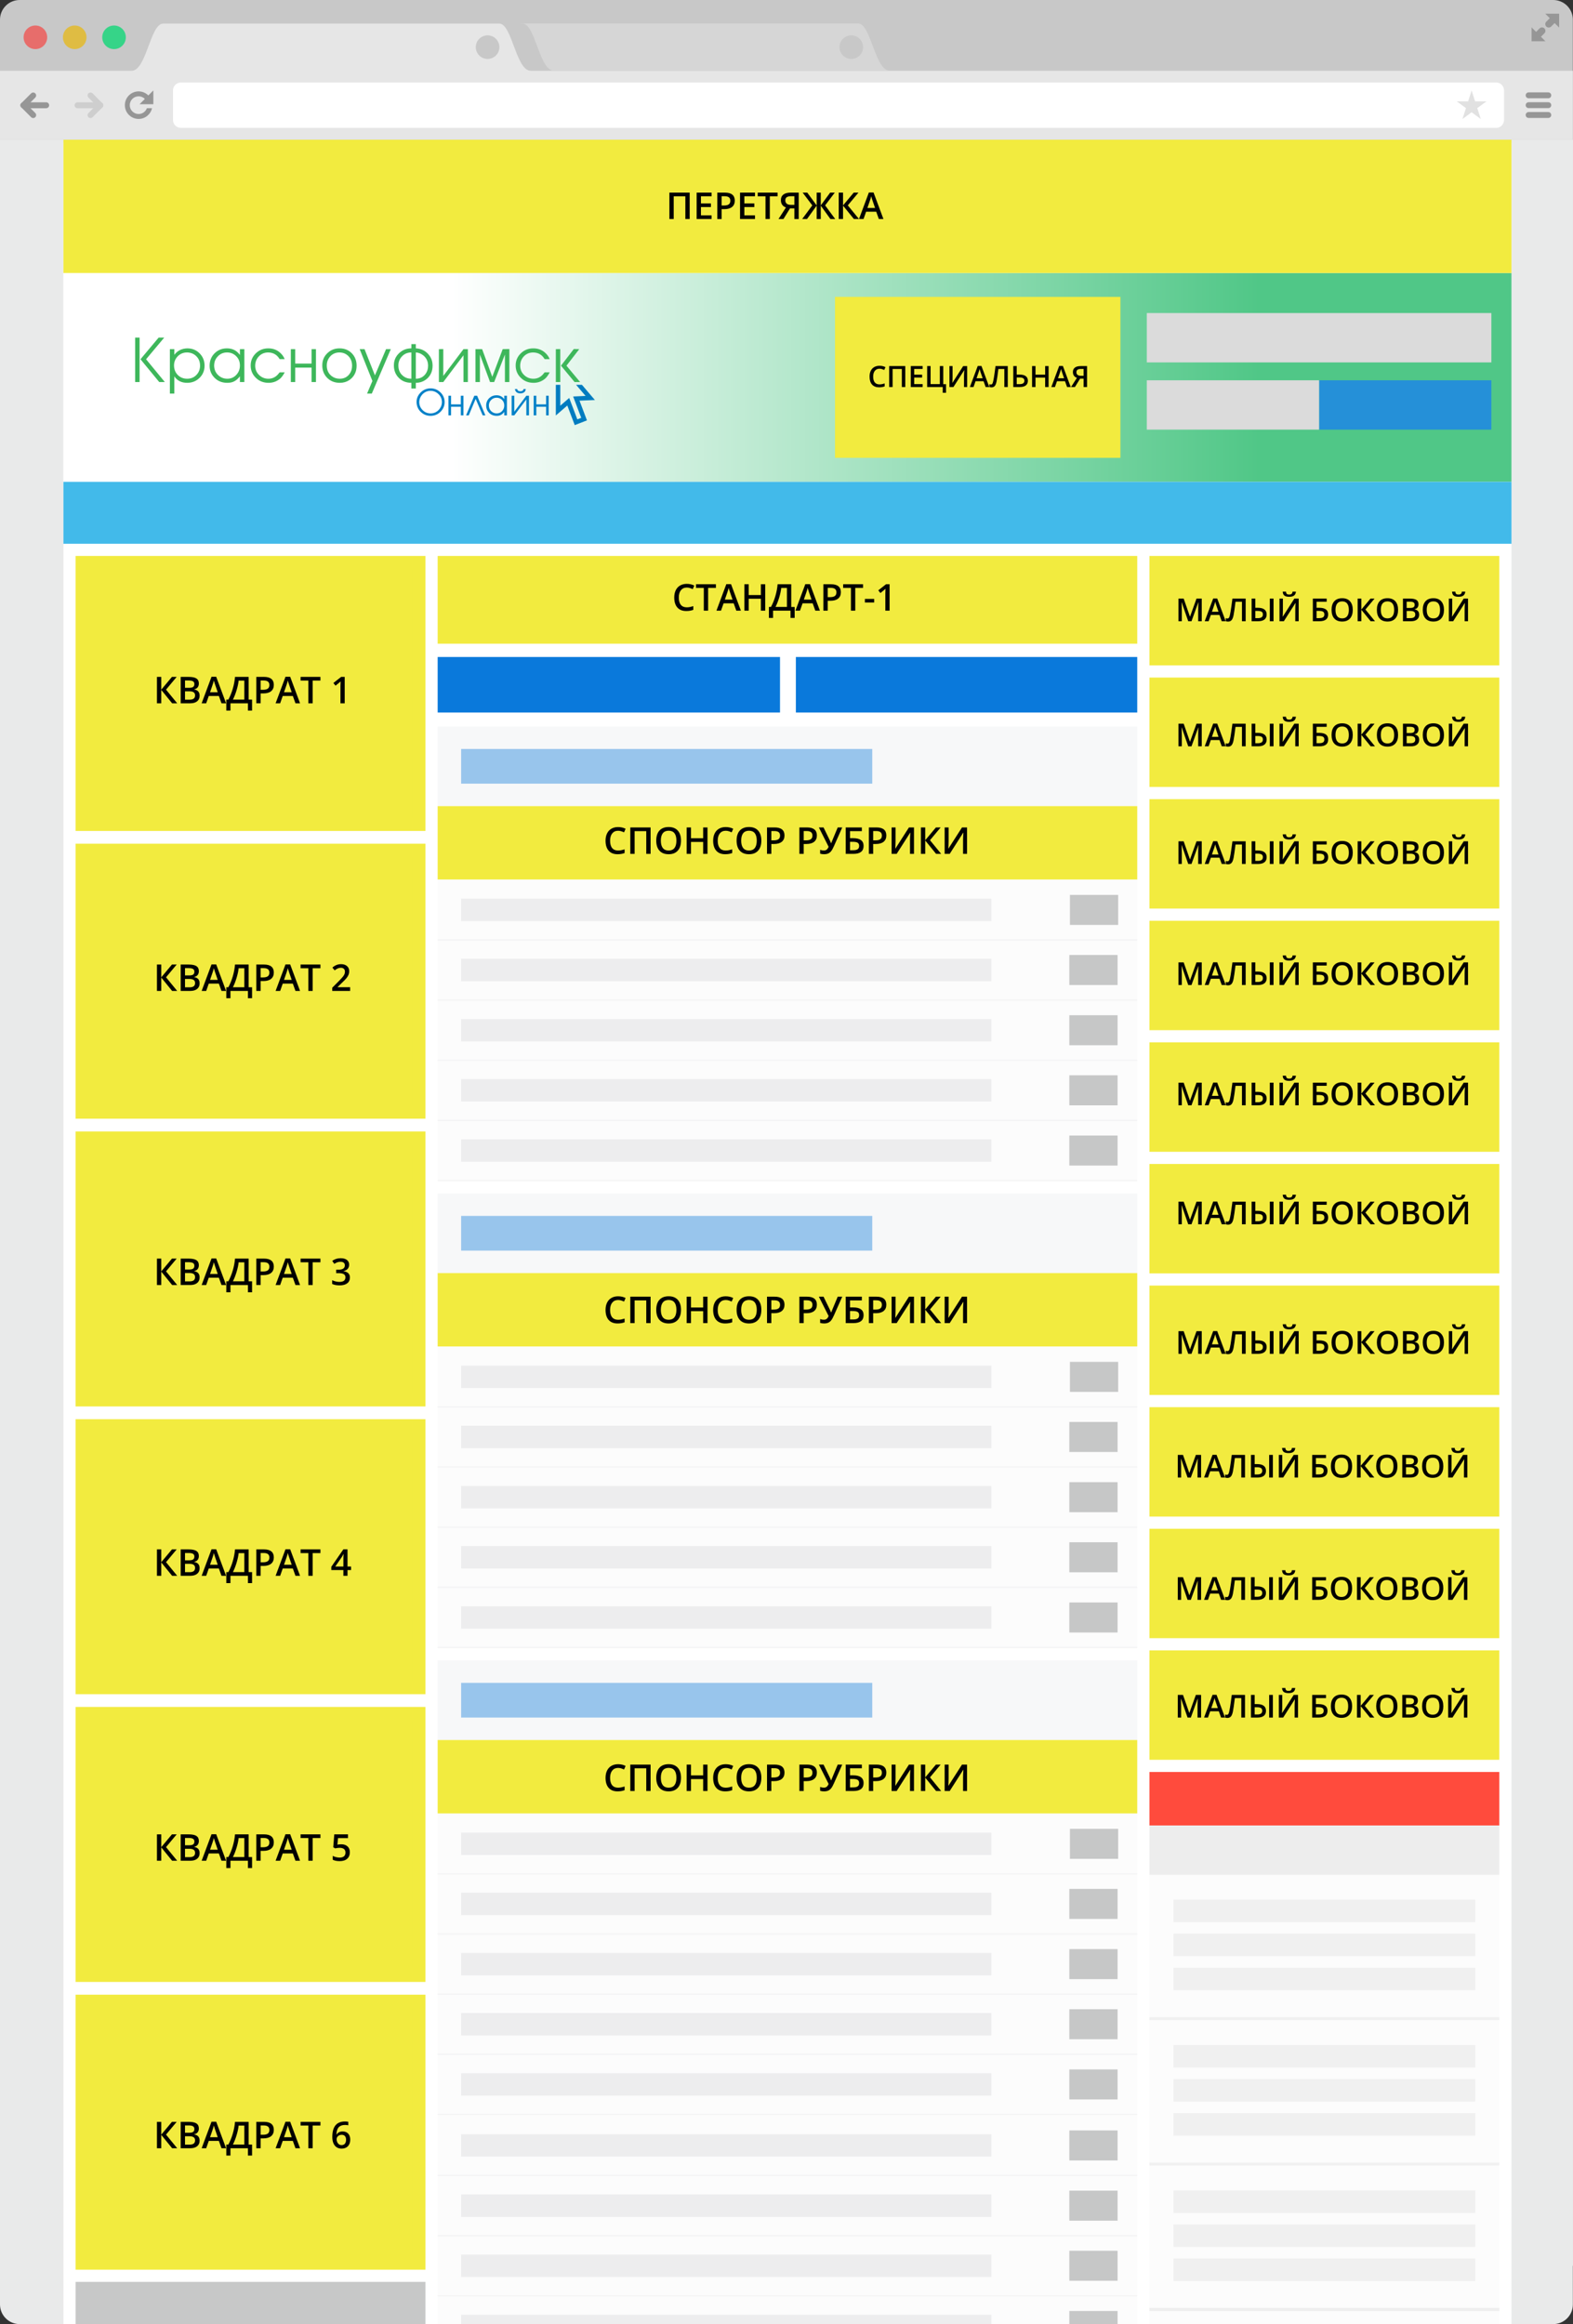 <svg baseProfile="basic" xmlns="http://www.w3.org/2000/svg" width="595.28" height="879.152"><rect width="100%" height="100%" fill="#333333" stroke="none"/><path fill="#E9EAEA" d="M595.28 52.722h-595.28v818.989c0 4.109 3.331 7.44 7.44 7.44h580.348c4.11 0 7.44-3.331 7.44-7.44v-14.634h.051v-804.355z"/><rect x="24" y="54.189" fill="#fff" width="548" height="824.963"/><linearGradient id="a" gradientUnits="userSpaceOnUse" x1="24" y1="142.771" x2="572" y2="142.771"><stop offset=".268" stop-color="#fff"/><stop offset=".826" stop-color="#50C787"/></linearGradient><rect x="24" y="103.271" fill="url(#a)" width="548" height="79"/><polygon fill="#007CC0" points="210.345,145.571 210.345,157.167 211.727,155.964 214.689,153.397 217.202,160.02 217.507,160.808 218.296,160.504 221.347,159.319 222.12,159.015 221.832,158.242 219.302,151.565 223.411,151.387 225.135,151.314 224.004,150.004 220.235,145.571 218.027,145.571 221.598,149.77 218.063,149.932 216.896,149.985 217.31,151.062 219.966,158.063 218.475,158.619 215.837,151.672 215.406,150.542 214.492,151.331 212.033,153.468 212.033,145.57 210.344,145.571"/><path fill="#0081C8" d="M162.956 146.91c1.386 0 2.586.467 3.601 1.399l.449.449c.833.979 1.25 2.097 1.25 3.356 0 1.332-.467 2.496-1.4 3.492-.915.987-2.037 1.544-3.369 1.671-.181.018-.357.027-.53.027-1.413 0-2.632-.476-3.655-1.427-.996-.933-1.544-2.079-1.644-3.438l-.014-.394c0-1.295.467-2.437 1.399-3.424.906-.978 2.016-1.54 3.329-1.685.189-.017.384-.026.584-.026zm0 .924c-1.15 0-2.147.408-2.989 1.223-.842.888-1.277 1.893-1.305 3.016 0 1.187.417 2.201 1.25 3.044.842.842 1.857 1.263 3.043 1.263 1.16 0 2.156-.412 2.989-1.236.842-.87 1.273-1.875 1.291-3.017 0-1.168-.417-2.174-1.25-3.016l-.449-.394c-.769-.589-1.629-.883-2.58-.883zm6.744 9.293v-7.432h.992v3.261h3.696v-3.261h.992v7.432h-.992v-3.261h-3.696v3.261h-.992zm10.861-7.432l3.125 7.432h-1.019l-2.663-6.25-2.608 6.25h-1.019l3.125-7.432h1.059zm11.277 0v7.432h-1.006v-1.305c-.598.797-1.29 1.269-2.078 1.413-.244.045-.507.068-.788.068-1.223 0-2.214-.417-2.975-1.25-.671-.715-1.006-1.59-1.006-2.622 0-1.178.412-2.147 1.237-2.908.733-.67 1.626-1.005 2.676-1.005 1.187 0 2.129.448 2.826 1.345l.108.149v-1.318l1.006.001zm-3.913.748c-.888 0-1.621.335-2.201 1.006-.372.417-.598.901-.679 1.454-.027.154-.041.308-.041.462 0 .951.344 1.721 1.033 2.309.552.471 1.2.707 1.943.707.888 0 1.612-.344 2.174-1.033.453-.552.679-1.21.679-1.97 0-.924-.339-1.676-1.019-2.256-.535-.453-1.164-.679-1.889-.679zm5.704 6.684v-7.432l.992-.014v6.059l4.565-6.046h.992v7.432h-.992v-6.046l-4.565 6.046-.992.001zm1.223-9.959h.87c.045.29.163.498.354.625.262.145.544.217.842.217.299 0 .579-.072.842-.217.19-.127.308-.335.354-.625h.869c-.099.544-.281.924-.544 1.141l-.122.095c-.362.263-.828.394-1.399.394-1.097 0-1.767-.466-2.011-1.399l-.055-.231zm7.116 9.959v-7.432h.992v3.261h3.696v-3.261h.992v7.432h-.992v-3.261h-3.696v3.261h-.992z"/><path fill="#3EB75B" d="M52.823 144.518h-1.683v-16.812h1.683v16.812zm7.439 0l-7.098-8.622 6.871-8.19h2.116l-6.871 8.19 7.098 8.622h-2.116zm4.027-12.445h1.683v2.139c1.183-1.562 2.813-2.374 4.892-2.434 1.956 0 3.572.69 4.845 2.07 1.138 1.228 1.706 2.723 1.706 4.482 0 1.896-.675 3.473-2.025 4.732-1.259 1.168-2.783 1.752-4.573 1.752-2.124 0-3.739-.811-4.846-2.434v6.507h-1.683l.001-16.814zm6.506 1.252c-1.517 0-2.768.561-3.754 1.683-.789.925-1.183 2.002-1.183 3.23 0 1.623.583 2.927 1.752 3.913.895.743 1.964 1.115 3.208 1.115 1.562 0 2.821-.576 3.777-1.729.743-.91 1.114-1.979 1.114-3.208 0-1.623-.584-2.919-1.752-3.89-.577-.485-1.244-.811-2.002-.979-.379-.09-.766-.135-1.16-.135zm21.681-1.252v12.444h-1.683v-2.184c-1.001 1.335-2.162 2.124-3.481 2.366-.409.076-.85.114-1.32.114-2.048 0-3.708-.698-4.982-2.093-1.122-1.198-1.683-2.662-1.683-4.391 0-1.971.69-3.595 2.07-4.869 1.228-1.122 2.722-1.683 4.482-1.683 1.987 0 3.564.751 4.732 2.252l.182.251v-2.207h1.683zm-6.552 1.252c-1.486 0-2.715.561-3.685 1.683-.622.698-1.001 1.509-1.137 2.434-.046.258-.068.516-.068.774 0 1.593.576 2.882 1.729 3.868.925.789 2.01 1.183 3.253 1.183 1.486 0 2.699-.576 3.64-1.729.758-.925 1.137-2.025 1.137-3.299 0-1.547-.569-2.806-1.706-3.777-.896-.758-1.95-1.137-3.163-1.137zm19.906 7.53h1.911c-.577 1.092-1.183 1.911-1.82 2.457l-.137.091c-1.198.941-2.579 1.411-4.14 1.411-2.002 0-3.655-.675-4.959-2.025-1.213-1.243-1.82-2.753-1.82-4.527 0-1.85.675-3.412 2.025-4.686 1.274-1.198 2.821-1.797 4.641-1.797 1.971 0 3.602.682 4.891 2.048.531.546.948 1.176 1.251 1.889l.046.136h-1.888c-.971-1.653-2.411-2.495-4.323-2.525-1.547 0-2.806.576-3.777 1.729-.47.562-.796 1.191-.978 1.888-.122.44-.182.895-.182 1.365 0 1.517.569 2.768 1.706 3.754.94.804 2.04 1.206 3.299 1.206 1.365 0 2.533-.508 3.504-1.524.242-.26.492-.556.75-.89zm4.231 3.663v-12.444h1.661v5.46h6.188v-5.46h1.661v12.444h-1.661v-5.46h-6.188v5.46h-1.661zm18.428-12.74c2.002 0 3.625.698 4.869 2.093 1.062 1.214 1.593 2.7 1.593 4.459 0 2.017-.682 3.648-2.048 4.892l-.728.569c-1.047.682-2.229 1.024-3.549 1.024-2.078 0-3.754-.705-5.028-2.116-1.092-1.213-1.638-2.707-1.638-4.482 0-1.911.682-3.488 2.048-4.732 1.228-1.138 2.721-1.707 4.481-1.707zm0 1.547c-1.562 0-2.813.584-3.754 1.752-.546.698-.887 1.501-1.024 2.411-.031.258-.046.516-.046.774 0 1.699.606 3.026 1.82 3.981.864.682 1.896 1.024 3.094 1.024 1.562 0 2.791-.599 3.685-1.797.652-.879.978-1.919.978-3.117 0-1.668-.577-2.988-1.729-3.959-.668-.561-1.449-.902-2.343-1.023-.226-.031-.454-.046-.681-.046zm10.42 15.561l2.025-4.778-4.823-12.035h1.842l3.936 9.919 4.209-9.919h1.797l-7.189 16.812h-1.797v.001zm18.45-1.911h-1.683v-2.161c-2.108-.016-3.792-.743-5.05-2.184-1.047-1.198-1.57-2.669-1.57-4.414 0-1.88.69-3.45 2.07-4.709 1.259-1.152 2.776-1.729 4.55-1.729v-1.615h1.683v1.615c1.926.091 3.496.819 4.709 2.184 1.092 1.213 1.638 2.669 1.638 4.368 0 2.017-.691 3.648-2.07 4.892l-.705.546c-1.047.698-2.237 1.047-3.572 1.047v2.16zm-1.684-13.65c-1.547 0-2.798.569-3.754 1.706-.774.91-1.16 1.987-1.16 3.23 0 1.684.599 3.004 1.797 3.959.865.698 1.904 1.047 3.117 1.047v-9.942zm1.684 9.942c1.562-.015 2.791-.622 3.686-1.82.637-.864.955-1.896.955-3.094 0-1.593-.584-2.881-1.752-3.868l-.682-.478c-.682-.41-1.419-.637-2.207-.682v9.942zm8.736 1.251v-12.444l1.661-.022v10.146l7.644-10.124h1.661v12.444h-1.661v-10.124l-7.644 10.124h-1.661zm24.98-10.396l-4.072 10.397h-1.547l-3.845-10.397v10.397h-1.683v-12.445h2.525l3.845 10.465 3.936-10.465 2.525-.046v12.49h-1.683l-.001-10.396zm15.037 6.733h1.911c-.577 1.092-1.183 1.911-1.82 2.457l-.136.091c-1.198.941-2.579 1.411-4.141 1.411-2.002 0-3.655-.675-4.959-2.025-1.214-1.243-1.82-2.753-1.82-4.527 0-1.85.675-3.412 2.025-4.686 1.274-1.198 2.821-1.797 4.641-1.797 1.972 0 3.602.682 4.892 2.048.531.546.948 1.176 1.251 1.889l.046.136h-1.888c-.971-1.653-2.411-2.495-4.322-2.525-1.547 0-2.806.576-3.777 1.729-.47.562-.796 1.191-.978 1.888-.122.44-.182.895-.182 1.365 0 1.517.568 2.768 1.706 3.754.94.804 2.04 1.206 3.298 1.206 1.365 0 2.533-.508 3.504-1.524.241-.26.49-.556.749-.89zm5.915-8.804v12.467h-1.683v-12.445l1.683-.022zm5.118-.023l2.07.046-4.845 6.256 5.164 6.188h-2.093l-5.142-6.188 4.846-6.302z"/><rect x="24" y="182.271" fill="#42BAEA" width="548" height="23.419"/><rect x="355.583" y="392.814" fill="#3DB65A" width="62.667" height="16.125"/><rect x="434.99" y="670.297" fill="#FF4B3D" width="132.396" height="20.25"/><rect x="434.99" y="690.547" fill="#FCFCFC" width="132.396" height="188.605"/><rect x="434.99" y="690.547" fill="#EDEDED" width="132.396" height="18.637"/><rect x="444.096" y="718.58" opacity=".8" fill="#EDEDED" width="114.183" height="8.536"/><rect x="444.096" y="731.455" opacity=".8" fill="#EDEDED" width="114.183" height="8.536"/><rect x="444.096" y="744.33" opacity=".8" fill="#EDEDED" width="114.183" height="8.536"/><rect x="434.99" y="763.055" opacity=".8" fill="#EDEDED" width="132.396" height="1.121"/><rect x="444.096" y="773.583" opacity=".8" fill="#EDEDED" width="114.183" height="8.536"/><rect x="444.096" y="786.458" opacity=".8" fill="#EDEDED" width="114.183" height="8.536"/><rect x="444.096" y="799.333" opacity=".8" fill="#EDEDED" width="114.183" height="8.536"/><rect x="434.99" y="818.059" opacity=".8" fill="#EDEDED" width="132.396" height="1.121"/><rect x="444.096" y="828.587" opacity=".8" fill="#EDEDED" width="114.183" height="8.536"/><rect x="444.096" y="841.462" opacity=".8" fill="#EDEDED" width="114.183" height="8.536"/><rect x="444.096" y="854.337" opacity=".8" fill="#EDEDED" width="114.183" height="8.536"/><rect x="434.99" y="873.062" opacity=".8" fill="#EDEDED" width="132.396" height="1.121"/><rect x="434.99" y="873.062" opacity=".8" fill="#EDEDED" width="132.396" height="1.121"/><g fill="#F2EB3F"><rect x="26.5" y="55.222" width="543" height="45.548"/><path d="M567 57.722v40.548h-538v-40.548h538m5-5h-548v50.548h548v-50.548z"/><rect x="318.5" y="114.804" width="103" height="55.884"/><path d="M419 117.304v50.884h-98v-50.884h98m5-5h-108v60.884h108v-60.884z"/><rect x="437.49" y="212.804" width="127.396" height="36.385"/><path d="M562.385 215.304v31.385h-122.395v-31.385h122.395m5-5h-132.395v41.385h132.396v-41.385h-.001z"/><rect x="437.49" y="258.803" width="127.396" height="36.385"/><path d="M562.385 261.303v31.385h-122.395v-31.385h122.395m5-5h-132.395v41.385h132.396v-41.385h-.001z"/><rect x="437.49" y="304.803" width="127.396" height="36.385"/><path d="M562.385 307.302v31.385h-122.395v-31.385h122.395m5-5h-132.395v41.385h132.396v-41.385h-.001z"/><rect x="437.49" y="350.802" width="127.396" height="36.385"/><path d="M562.385 353.302v31.385h-122.395v-31.385h122.395m5-5h-132.395v41.385h132.396v-41.385h-.001z"/><rect x="437.49" y="396.801" width="127.396" height="36.385"/><path d="M562.385 399.301v31.385h-122.395v-31.385h122.395m5-5h-132.395v41.385h132.396v-41.385h-.001z"/><rect x="437.49" y="442.801" width="127.396" height="36.384"/><path d="M562.385 445.3v31.385h-122.395v-31.385h122.395m5-5h-132.395v41.385h132.396v-41.385h-.001z"/><rect x="437.49" y="488.8" width="127.396" height="36.385"/><path d="M562.385 491.3v31.385h-122.395v-31.385h122.395m5-5h-132.395v41.385h132.396v-41.385h-.001z"/><rect x="437.49" y="534.799" width="127.396" height="36.385"/><path d="M562.385 537.299v31.385h-122.395v-31.385h122.395m5-5h-132.395v41.385h132.396v-41.385h-.001z"/><rect x="437.49" y="580.798" width="127.396" height="36.385"/><path d="M562.385 583.298v31.385h-122.395v-31.385h122.395m5-5h-132.395v41.385h132.396v-41.385h-.001z"/><rect x="437.49" y="626.797" width="127.396" height="36.385"/><path d="M562.385 629.297v31.385h-122.395v-31.385h122.395m5-5h-132.395v41.385h132.396v-41.385h-.001z"/><rect x="168.124" y="212.804" width="259.751" height="28.193"/><path d="M425.375 215.304v23.193h-254.751v-23.193h254.751m5-5h-264.751v33.193h264.751v-33.193z"/><rect x="31.115" y="212.804" width="127.396" height="99.025"/><path d="M156.01 215.304v94.025h-122.396v-94.025h122.396m5-5h-132.396v104.025h132.396v-104.025z"/><rect x="31.115" y="321.651" width="127.396" height="99.025"/><path d="M156.01 324.151v94.025h-122.396v-94.025h122.396m5-5h-132.396v104.025h132.396v-104.025z"/><rect x="31.115" y="430.498" width="127.396" height="99.025"/><path d="M156.01 432.999v94.025h-122.396v-94.025h122.396m5-5h-132.396v104.025h132.396v-104.025z"/><rect x="31.115" y="539.346" width="127.396" height="99.025"/><path d="M156.01 541.846v94.025h-122.396v-94.025h122.396m5-5h-132.396v104.025h132.396v-104.025z"/><rect x="31.115" y="648.193" width="127.396" height="99.025"/><path d="M156.01 650.693v94.025h-122.396v-94.025h122.396m5-5h-132.396v104.025h132.396v-104.025z"/><rect x="31.115" y="757.04" width="127.396" height="99.025"/><path d="M156.01 759.54v94.025h-122.396v-94.025h122.396m5-5h-132.396v104.025h132.396v-104.025z"/></g><path d="M261.003 82.855h-1.641v-8.593h-4.409v8.593h-1.634v-9.994h7.684v9.994zM269.288 82.855h-5.653v-9.994h5.653v1.381h-4.02v2.721h3.767v1.367h-3.767v3.138h4.02v1.387zM278.066 75.883c0 1.043-.342 1.843-1.025 2.399s-1.656.834-2.919.834h-1.039v3.739h-1.634v-9.994h2.878c1.249 0 2.185.255 2.807.766s.932 1.262.932 2.256zm-4.984 1.859h.868c.839 0 1.454-.146 1.846-.438.393-.292.588-.748.588-1.367 0-.574-.175-1.002-.526-1.285-.351-.283-.897-.424-1.641-.424h-1.135v3.514zM285.715 82.855h-5.653v-9.994h5.653v1.381h-4.02v2.721h3.767v1.367h-3.767v3.138h4.02v1.387zM291.327 82.855h-1.634v-8.593h-2.939v-1.401h7.513v1.401h-2.939v8.593zM298.956 78.85l-2.475 4.006h-1.866l2.816-4.382c-1.275-.442-1.914-1.372-1.914-2.789 0-.916.317-1.616.95-2.099.634-.483 1.565-.725 2.796-.725h3.001v9.994h-1.641v-4.005h-1.667zm1.668-4.621h-1.299c-.688 0-1.216.122-1.582.366-.367.244-.551.642-.551 1.193 0 .538.178.957.533 1.258s.907.451 1.654.451h1.244v-3.268zM307.399 77.688l-3.65-4.826h1.75l3.555 4.84v-4.84h1.552v4.84l3.555-4.84h1.75l-3.65 4.826 3.808 5.168h-1.805l-3.657-5.065v5.065h-1.552v-5.066l-3.657 5.065h-1.818l3.819-5.167zM325.07 82.855h-1.921l-4.115-5.065v5.065h-1.634v-9.994h1.634v4.84l4.047-4.84h1.791l-4.033 4.826 4.231 5.168zM332.589 82.855l-.998-2.775h-3.821l-.978 2.775h-1.723l3.739-10.035h1.777l3.739 10.035h-1.735zm-1.429-4.183l-.937-2.721c-.068-.182-.163-.469-.283-.861-.121-.392-.204-.679-.25-.861-.123.561-.303 1.173-.54 1.839l-.902 2.604h2.912zM332.834 139.475c-.745 0-1.33.264-1.757.792-.426.527-.64 1.255-.64 2.184 0 .972.205 1.708.615 2.206.41.499 1.004.748 1.781.748.336 0 .661-.033.976-.1s.642-.153.98-.257v1.111c-.621.235-1.326.353-2.113.353-1.16 0-2.051-.352-2.673-1.054-.621-.703-.932-1.708-.932-3.017 0-.824.15-1.545.452-2.163.302-.618.738-1.091 1.31-1.42.57-.329 1.241-.493 2.011-.493.81 0 1.558.17 2.244.51l-.467 1.079c-.268-.126-.55-.238-.848-.333-.297-.099-.611-.146-.939-.146zM342.591 146.402h-1.301v-6.813h-3.496v6.813h-1.296v-7.925h6.093v7.925zM349.16 146.402h-4.483v-7.925h4.483v1.095h-3.188v2.157h2.986v1.084h-2.986v2.488h3.188v1.101zM356.966 145.323h1.052v3.263h-1.252v-2.185h-5.893v-7.925h1.296v6.813h3.496v-6.813h1.301v6.847zM359.296 138.477h1.188v4.12c0 .43-.011.865-.032 1.304l-.049.892h.049l4.049-6.315h1.512v7.925h-1.192v-4.087c0-.625.034-1.384.104-2.277h-.044l-4.065 6.364h-1.518v-7.926zM373.005 146.402l-.792-2.201h-3.03l-.774 2.201h-1.366l2.965-7.957h1.409l2.965 7.957h-1.377zm-1.133-3.318l-.743-2.157c-.054-.145-.129-.372-.225-.683-.096-.311-.162-.538-.198-.683-.098.445-.24.931-.428 1.458l-.716 2.065h2.31zM381.374 146.402h-1.295v-6.813h-2.255c-.286 2.313-.515 3.886-.687 4.721-.171.835-.412 1.416-.724 1.743-.311.327-.723.485-1.235.474-.264 0-.515-.045-.754-.135v-1.079c.206.09.407.135.603.135.26 0 .463-.156.609-.469s.307-1.003.482-2.073.384-2.546.626-4.429h4.629v7.925zM388.99 144.017c0 .777-.261 1.369-.783 1.775-.522.407-1.278.61-2.269.61h-2.472v-7.925h1.296v3.22h1.122c1.004 0 1.773.2 2.307.599.532.399.799.973.799 1.721zm-4.228 1.296h1.089c.582 0 1.029-.102 1.342-.307.313-.204.469-.534.469-.989 0-.427-.149-.739-.449-.938-.301-.199-.803-.298-1.507-.298h-.943v2.532zM396.823 146.402h-1.301v-3.572h-3.653v3.572h-1.296v-7.925h1.296v3.242h3.653v-3.242h1.301v7.925zM403.825 146.402l-.792-2.201h-3.03l-.774 2.201h-1.366l2.965-7.957h1.409l2.965 7.957h-1.377zm-1.132-3.318l-.743-2.157c-.054-.145-.129-.372-.225-.683-.096-.311-.162-.538-.198-.683-.098.445-.24.931-.428 1.458l-.716 2.065h2.31zM408.753 143.226l-1.963 3.176h-1.479l2.233-3.475c-1.012-.351-1.518-1.087-1.518-2.211 0-.727.251-1.281.753-1.664s1.241-.575 2.217-.575h2.38v7.925h-1.301v-3.176h-1.322zm1.322-3.665h-1.03c-.545 0-.964.097-1.255.29-.291.193-.436.509-.436.946 0 .427.141.759.423.998.281.239.719.358 1.312.358h.986v-2.592z"/><rect x="165.624" y="274.813" fill="#F7F8F9" width="264.751" height="30.126"/><rect x="165.624" y="332.689" fill="#FCFCFC" width="264.751" height="114.146"/><rect x="165.624" y="304.939" fill="#F2EB3F" width="264.751" height="27.75"/><rect x="174.505" y="283.313" opacity=".4" fill="#0A79DB" width="155.588" height="13.126"/><rect x="174.505" y="339.963" opacity=".2" fill="#B0B3B5" width="200.651" height="8.47"/><rect x="165.624" y="355.313" opacity=".1" fill="#B0B3B5" width="264.751" height=".5"/><rect x="165.624" y="378.043" opacity=".1" fill="#B0B3B5" width="264.751" height=".5"/><rect x="404.905" y="338.522" opacity=".5" fill="#909293" width="18.25" height="11.353"/><rect x="174.505" y="362.693" opacity=".2" fill="#B0B3B5" width="200.651" height="8.47"/><rect x="404.682" y="361.252" opacity=".5" fill="#909293" width="18.25" height="11.353"/><rect x="165.624" y="400.824" opacity=".1" fill="#B0B3B5" width="264.751" height=".5"/><rect x="174.505" y="385.474" opacity=".2" fill="#B0B3B5" width="200.651" height="8.47"/><rect x="404.682" y="384.033" opacity=".5" fill="#909293" width="18.25" height="11.353"/><rect x="165.624" y="423.554" opacity=".1" fill="#B0B3B5" width="264.751" height=".5"/><rect x="174.505" y="408.204" opacity=".2" fill="#B0B3B5" width="200.651" height="8.47"/><rect x="404.682" y="406.763" opacity=".5" fill="#909293" width="18.25" height="11.353"/><rect x="165.624" y="446.335" opacity=".1" fill="#B0B3B5" width="264.751" height=".5"/><rect x="174.505" y="430.985" opacity=".2" fill="#B0B3B5" width="200.651" height="8.47"/><rect x="404.682" y="429.543" opacity=".5" fill="#909293" width="18.25" height="11.353"/><rect x="165.624" y="451.449" fill="#F7F8F9" width="264.751" height="30.126"/><rect x="165.624" y="509.325" fill="#FCFCFC" width="264.751" height="114.146"/><rect x="165.624" y="481.575" fill="#F2EB3F" width="264.751" height="27.75"/><rect x="174.505" y="459.949" opacity=".4" fill="#0A79DB" width="155.588" height="13.126"/><rect x="174.505" y="516.6" opacity=".2" fill="#B0B3B5" width="200.651" height="8.47"/><rect x="165.624" y="531.95" opacity=".1" fill="#B0B3B5" width="264.751" height=".5"/><rect x="165.624" y="554.68" opacity=".1" fill="#B0B3B5" width="264.751" height=".5"/><rect x="404.905" y="515.158" opacity=".5" fill="#909293" width="18.25" height="11.353"/><rect x="174.505" y="539.33" opacity=".2" fill="#B0B3B5" width="200.651" height="8.47"/><rect x="404.682" y="537.888" opacity=".5" fill="#909293" width="18.25" height="11.353"/><rect x="165.624" y="577.46" opacity=".1" fill="#B0B3B5" width="264.751" height=".5"/><rect x="174.505" y="562.11" opacity=".2" fill="#B0B3B5" width="200.651" height="8.47"/><rect x="404.682" y="560.669" opacity=".5" fill="#909293" width="18.25" height="11.353"/><rect x="165.624" y="600.19" opacity=".1" fill="#B0B3B5" width="264.751" height=".5"/><rect x="174.505" y="584.84" opacity=".2" fill="#B0B3B5" width="200.651" height="8.47"/><rect x="404.682" y="583.399" opacity=".5" fill="#909293" width="18.25" height="11.353"/><rect x="165.624" y="622.971" opacity=".1" fill="#B0B3B5" width="264.751" height=".5"/><rect x="174.505" y="607.621" opacity=".2" fill="#B0B3B5" width="200.651" height="8.47"/><rect x="404.682" y="606.18" opacity=".5" fill="#909293" width="18.25" height="11.353"/><rect x="165.624" y="628.086" fill="#F7F8F9" width="264.751" height="30.126"/><rect x="165.624" y="685.961" fill="#FCFCFC" width="264.751" height="193.19"/><rect x="165.624" y="658.211" fill="#F2EB3F" width="264.751" height="27.75"/><rect x="174.505" y="636.586" opacity=".4" fill="#0A79DB" width="155.588" height="13.126"/><rect x="174.505" y="693.236" opacity=".2" fill="#B0B3B5" width="200.651" height="8.47"/><rect x="165.624" y="708.586" opacity=".1" fill="#B0B3B5" width="264.751" height=".5"/><rect x="165.624" y="731.316" opacity=".1" fill="#B0B3B5" width="264.751" height=".5"/><rect x="404.905" y="691.795" opacity=".5" fill="#909293" width="18.25" height="11.353"/><rect x="174.505" y="715.966" opacity=".2" fill="#B0B3B5" width="200.651" height="8.47"/><rect x="404.682" y="714.525" opacity=".5" fill="#909293" width="18.25" height="11.353"/><rect x="165.624" y="754.097" opacity=".1" fill="#B0B3B5" width="264.751" height=".5"/><rect x="174.505" y="738.747" opacity=".2" fill="#B0B3B5" width="200.651" height="8.47"/><rect x="404.682" y="737.305" opacity=".5" fill="#909293" width="18.25" height="11.353"/><rect x="165.624" y="776.827" opacity=".1" fill="#B0B3B5" width="264.751" height=".5"/><rect x="174.505" y="761.477" opacity=".2" fill="#B0B3B5" width="200.651" height="8.47"/><rect x="404.682" y="760.035" opacity=".5" fill="#909293" width="18.25" height="11.353"/><rect x="165.624" y="799.607" opacity=".1" fill="#B0B3B5" width="264.751" height=".5"/><rect x="174.505" y="784.257" opacity=".2" fill="#B0B3B5" width="200.651" height="8.47"/><rect x="165.624" y="822.682" opacity=".1" fill="#B0B3B5" width="264.751" height=".5"/><rect x="174.505" y="807.332" opacity=".2" fill="#B0B3B5" width="200.651" height="8.47"/><rect x="165.624" y="845.462" opacity=".1" fill="#B0B3B5" width="264.751" height=".5"/><rect x="174.505" y="830.112" opacity=".2" fill="#B0B3B5" width="200.651" height="8.47"/><rect x="165.624" y="868.192" opacity=".1" fill="#B0B3B5" width="264.751" height=".5"/><rect x="174.505" y="852.842" opacity=".2" fill="#B0B3B5" width="200.651" height="8.47"/><rect x="174.505" y="875.623" opacity=".2" fill="#B0B3B5" width="200.651" height="3.529"/><rect x="404.682" y="782.816" opacity=".5" fill="#909293" width="18.25" height="11.353"/><rect x="404.682" y="805.89" opacity=".5" fill="#909293" width="18.25" height="11.353"/><rect x="404.682" y="828.671" opacity=".5" fill="#909293" width="18.25" height="11.353"/><rect x="404.682" y="851.401" opacity=".5" fill="#909293" width="18.25" height="11.353"/><rect x="404.682" y="874.182" opacity=".5" fill="#909293" width="18.25" height="4.97"/><rect x="165.624" y="248.522" fill="#0A79DB" width="129.557" height="21"/><rect x="301.182" y="248.522" fill="#0A79DB" width="129.194" height="21"/><rect x="28.614" y="863.18" fill="#909293" width="132.396" height="15.972" opacity=".5"/><path d="M67.063 266.043h-1.921l-4.115-5.065v5.065h-1.634v-9.994h1.634v4.84l4.047-4.84h1.791l-4.033 4.826 4.231 5.168zM68.382 256.049h2.967c1.377 0 2.371.201 2.984.602.612.401.919 1.035.919 1.9 0 .583-.15 1.069-.451 1.456s-.733.631-1.299.731v.068c.702.132 1.218.393 1.549.783.33.39.495.917.495 1.583 0 .898-.313 1.601-.939 2.109-.627.508-1.498.762-2.615.762h-3.609v-9.994zm1.634 4.129h1.572c.684 0 1.183-.108 1.497-.325s.472-.584.472-1.104c0-.469-.17-.809-.509-1.019-.34-.209-.879-.314-1.617-.314h-1.415v2.762zm0 1.326v3.165h1.736c.684 0 1.2-.131 1.549-.393s.522-.676.522-1.241c0-.52-.178-.905-.533-1.155s-.896-.376-1.62-.376h-1.654zM83.824 266.043l-.998-2.775h-3.821l-.978 2.775h-1.723l3.739-10.035h1.777l3.739 10.035h-1.735zm-1.428-4.184l-.937-2.721c-.068-.182-.163-.469-.283-.861-.121-.392-.204-.679-.25-.861-.123.561-.303 1.173-.54 1.839l-.902 2.604h2.912zM85.643 264.642h.772c.661-1.208 1.215-2.563 1.661-4.067.447-1.504.734-3.012.861-4.525h5.161v8.593h1.292v4.156h-1.572v-2.755h-6.604v2.755h-1.572v-4.157zm4.662-7.178c-.1 1.035-.355 2.234-.766 3.599s-.877 2.558-1.401 3.579h4.327v-7.178h-2.16zM103.621 259.07c0 1.043-.342 1.843-1.025 2.399s-1.656.834-2.919.834h-1.039v3.739h-1.634v-9.994h2.878c1.249 0 2.185.255 2.807.766s.932 1.263.932 2.256zm-4.983 1.86h.868c.839 0 1.454-.146 1.846-.438.393-.292.588-.748.588-1.367 0-.574-.175-1.002-.526-1.285-.351-.283-.897-.424-1.641-.424h-1.135v3.514zM111.818 266.043l-.998-2.775h-3.821l-.978 2.775h-1.723l3.739-10.035h1.777l3.739 10.035h-1.735zm-1.429-4.184l-.937-2.721c-.068-.182-.163-.469-.283-.861-.121-.392-.204-.679-.25-.861-.123.561-.303 1.173-.54 1.839l-.902 2.604h2.912zM118.325 266.043h-1.634v-8.593h-2.939v-1.401h7.513v1.401h-2.939v8.593zM130.446 266.043h-1.606v-6.453c0-.77.019-1.381.055-1.832-.104.109-.233.23-.386.362-.153.132-.664.551-1.535 1.258l-.807-1.019 2.939-2.311h1.34v9.995zM67.063 374.851h-1.921l-4.115-5.065v5.065h-1.634v-9.994h1.634v4.84l4.047-4.84h1.791l-4.033 4.826 4.231 5.168zM68.382 364.856h2.967c1.377 0 2.371.201 2.984.602.612.401.919 1.035.919 1.9 0 .583-.15 1.069-.451 1.456s-.733.631-1.299.731v.068c.702.132 1.218.393 1.549.783.33.39.495.917.495 1.583 0 .898-.313 1.601-.939 2.109-.627.508-1.498.762-2.615.762h-3.609v-9.994zm1.634 4.129h1.572c.684 0 1.183-.108 1.497-.325s.472-.584.472-1.104c0-.469-.17-.809-.509-1.019-.34-.209-.879-.314-1.617-.314h-1.415v2.762zm0 1.327v3.165h1.736c.684 0 1.2-.131 1.549-.393s.522-.676.522-1.241c0-.52-.178-.905-.533-1.155s-.896-.376-1.62-.376h-1.654zM83.824 374.851l-.998-2.775h-3.821l-.978 2.775h-1.723l3.739-10.035h1.777l3.739 10.035h-1.735zm-1.428-4.184l-.937-2.721c-.068-.182-.163-.469-.283-.861-.121-.392-.204-.679-.25-.861-.123.561-.303 1.173-.54 1.839l-.902 2.604h2.912zM85.643 373.449h.772c.661-1.208 1.215-2.563 1.661-4.067.447-1.504.734-3.012.861-4.525h5.161v8.593h1.292v4.156h-1.572v-2.755h-6.604v2.755h-1.572v-4.157zm4.662-7.178c-.1 1.035-.355 2.234-.766 3.599s-.877 2.558-1.401 3.579h4.327v-7.178h-2.16zM103.621 367.878c0 1.043-.342 1.843-1.025 2.399s-1.656.834-2.919.834h-1.039v3.739h-1.634v-9.994h2.878c1.249 0 2.185.255 2.807.766s.932 1.262.932 2.256zm-4.983 1.859h.868c.839 0 1.454-.146 1.846-.438.393-.292.588-.748.588-1.367 0-.574-.175-1.002-.526-1.285-.351-.283-.897-.424-1.641-.424h-1.135v3.514zM111.818 374.851l-.998-2.775h-3.821l-.978 2.775h-1.723l3.739-10.035h1.777l3.739 10.035h-1.735zm-1.429-4.184l-.937-2.721c-.068-.182-.163-.469-.283-.861-.121-.392-.204-.679-.25-.861-.123.561-.303 1.173-.54 1.839l-.902 2.604h2.912zM118.325 374.851h-1.634v-8.593h-2.939v-1.401h7.513v1.401h-2.939v8.593zM132.503 374.851h-6.774v-1.217l2.577-2.591c.762-.779 1.266-1.332 1.515-1.658.248-.326.43-.632.543-.919.114-.287.171-.595.171-.923 0-.451-.136-.807-.406-1.066-.271-.26-.646-.39-1.125-.39-.383 0-.753.071-1.11.212-.358.141-.771.396-1.241.766l-.868-1.06c.557-.469 1.097-.802 1.62-.998.524-.196 1.083-.294 1.675-.294.93 0 1.675.243 2.235.728s.841 1.138.841 1.958c0 .451-.081.879-.242 1.285-.162.406-.41.824-.745 1.254s-.893 1.013-1.672 1.747l-1.736 1.682v.068h4.744v1.416zM67.063 486.09h-1.921l-4.115-5.065v5.065h-1.634v-9.994h1.634v4.84l4.047-4.84h1.791l-4.033 4.826 4.231 5.168zM68.382 476.096h2.967c1.377 0 2.371.201 2.984.602.612.401.919 1.035.919 1.9 0 .584-.15 1.069-.451 1.456-.301.388-.733.632-1.299.731v.068c.702.133 1.218.394 1.549.783.33.39.495.917.495 1.582 0 .898-.313 1.601-.939 2.109-.627.508-1.498.762-2.615.762h-3.609v-9.993zm1.634 4.129h1.572c.684 0 1.183-.108 1.497-.324.314-.217.472-.585.472-1.104 0-.469-.17-.809-.509-1.019-.34-.209-.879-.314-1.617-.314h-1.415v2.761zm0 1.326v3.165h1.736c.684 0 1.2-.131 1.549-.393.349-.263.522-.676.522-1.241 0-.52-.178-.904-.533-1.155-.355-.25-.896-.376-1.62-.376h-1.654zM83.824 486.09l-.998-2.775h-3.821l-.978 2.775h-1.723l3.739-10.035h1.777l3.739 10.035h-1.735zm-1.428-4.184l-.937-2.721c-.068-.182-.163-.469-.283-.861-.121-.392-.204-.679-.25-.861-.123.561-.303 1.174-.54 1.839l-.902 2.604h2.912zM85.643 484.688h.772c.661-1.207 1.215-2.563 1.661-4.067.447-1.504.734-3.012.861-4.525h5.161v8.593h1.292v4.156h-1.572v-2.755h-6.604v2.755h-1.572v-4.157zm4.662-7.177c-.1 1.035-.355 2.234-.766 3.6-.41 1.364-.877 2.558-1.401 3.578h4.327v-7.178h-2.16zM103.621 479.117c0 1.044-.342 1.844-1.025 2.399-.684.557-1.656.834-2.919.834h-1.039v3.739h-1.634v-9.994h2.878c1.249 0 2.185.256 2.807.766.622.511.932 1.263.932 2.256zm-4.983 1.86h.868c.839 0 1.454-.146 1.846-.438.393-.291.588-.747.588-1.367 0-.574-.175-1.002-.526-1.285-.351-.282-.897-.424-1.641-.424h-1.135v3.514zM111.818 486.09l-.998-2.775h-3.821l-.978 2.775h-1.723l3.739-10.035h1.777l3.739 10.035h-1.735zm-1.429-4.184l-.937-2.721c-.068-.182-.163-.469-.283-.861-.121-.392-.204-.679-.25-.861-.123.561-.303 1.174-.54 1.839l-.902 2.604h2.912zM118.325 486.09h-1.634v-8.593h-2.939v-1.401h7.513v1.401h-2.939v8.593zM132.127 478.393c0 .634-.185 1.161-.554 1.583-.369.421-.889.705-1.559.851v.055c.803.101 1.404.35 1.805.749.401.398.602.929.602 1.589 0 .962-.339 1.703-1.019 2.226-.679.521-1.645.782-2.898.782-1.107 0-2.041-.18-2.803-.54v-1.429c.424.21.873.372 1.347.485.475.114.93.171 1.367.171.775 0 1.354-.144 1.736-.431s.574-.731.574-1.333c0-.533-.212-.925-.636-1.176-.424-.25-1.089-.376-1.996-.376h-.868v-1.306h.882c1.596 0 2.393-.551 2.393-1.654 0-.428-.139-.759-.417-.991-.277-.232-.688-.349-1.23-.349-.378 0-.742.054-1.094.161-.351.106-.766.315-1.244.625l-.786-1.121c.916-.674 1.98-1.012 3.192-1.012 1.008 0 1.794.217 2.358.649.566.434.848 1.031.848 1.792zM67.063 596.09h-1.921l-4.115-5.065v5.065h-1.634v-9.994h1.634v4.84l4.047-4.84h1.791l-4.033 4.826 4.231 5.168zM68.382 586.096h2.967c1.377 0 2.371.201 2.984.602.612.401.919 1.035.919 1.9 0 .584-.15 1.069-.451 1.456-.301.388-.733.632-1.299.731v.068c.702.133 1.218.394 1.549.783.33.39.495.917.495 1.582 0 .898-.313 1.601-.939 2.109-.627.508-1.498.762-2.615.762h-3.609v-9.993zm1.634 4.129h1.572c.684 0 1.183-.108 1.497-.324.314-.217.472-.585.472-1.104 0-.469-.17-.809-.509-1.019-.34-.209-.879-.314-1.617-.314h-1.415v2.761zm0 1.326v3.165h1.736c.684 0 1.2-.131 1.549-.393.349-.263.522-.676.522-1.241 0-.52-.178-.904-.533-1.155-.355-.25-.896-.376-1.62-.376h-1.654zM83.824 596.09l-.998-2.775h-3.821l-.978 2.775h-1.723l3.739-10.035h1.777l3.739 10.035h-1.735zm-1.428-4.184l-.937-2.721c-.068-.182-.163-.469-.283-.861-.121-.392-.204-.679-.25-.861-.123.561-.303 1.174-.54 1.839l-.902 2.604h2.912zM85.643 594.688h.772c.661-1.207 1.215-2.563 1.661-4.067.447-1.504.734-3.012.861-4.525h5.161v8.593h1.292v4.156h-1.572v-2.755h-6.604v2.755h-1.572v-4.157zm4.662-7.177c-.1 1.035-.355 2.234-.766 3.6-.41 1.364-.877 2.558-1.401 3.578h4.327v-7.178h-2.16zM103.621 589.117c0 1.044-.342 1.844-1.025 2.399-.684.557-1.656.834-2.919.834h-1.039v3.739h-1.634v-9.994h2.878c1.249 0 2.185.256 2.807.766.622.511.932 1.263.932 2.256zm-4.983 1.86h.868c.839 0 1.454-.146 1.846-.438.393-.291.588-.747.588-1.367 0-.574-.175-1.002-.526-1.285-.351-.282-.897-.424-1.641-.424h-1.135v3.514zM111.818 596.09l-.998-2.775h-3.821l-.978 2.775h-1.723l3.739-10.035h1.777l3.739 10.035h-1.735zm-1.429-4.184l-.937-2.721c-.068-.182-.163-.469-.283-.861-.121-.392-.204-.679-.25-.861-.123.561-.303 1.174-.54 1.839l-.902 2.604h2.912zM118.325 596.09h-1.634v-8.593h-2.939v-1.401h7.513v1.401h-2.939v8.593zM132.859 593.909h-1.347v2.181h-1.565v-2.181h-4.566v-1.237l4.566-6.604h1.565v6.508h1.347v1.333zm-2.912-1.333v-2.509c0-.893.023-1.624.068-2.194h-.055c-.127.301-.328.666-.602 1.094l-2.481 3.609h3.07zM67.063 703.882h-1.921l-4.115-5.065v5.065h-1.634v-9.994h1.634v4.84l4.047-4.84h1.791l-4.033 4.826 4.231 5.168zM68.382 693.888h2.967c1.377 0 2.371.2 2.984.602.612.4.919 1.034.919 1.9 0 .583-.15 1.068-.451 1.456-.301.387-.733.631-1.299.731v.068c.702.132 1.218.393 1.549.782.33.39.495.917.495 1.583 0 .897-.313 1.601-.939 2.108-.627.509-1.498.763-2.615.763h-3.609v-9.993zm1.634 4.129h1.572c.684 0 1.183-.108 1.497-.325.314-.216.472-.584.472-1.104 0-.47-.17-.81-.509-1.019-.34-.21-.879-.314-1.617-.314h-1.415v2.762zm0 1.326v3.165h1.736c.684 0 1.2-.131 1.549-.394.349-.262.522-.676.522-1.24 0-.52-.178-.905-.533-1.155-.355-.251-.896-.376-1.62-.376h-1.654zM83.824 703.882l-.998-2.775h-3.821l-.978 2.775h-1.723l3.739-10.035h1.777l3.739 10.035h-1.735zm-1.428-4.184l-.937-2.721c-.068-.183-.163-.47-.283-.861-.121-.393-.204-.68-.25-.861-.123.561-.303 1.173-.54 1.839l-.902 2.604h2.912zM85.643 702.48h.772c.661-1.208 1.215-2.563 1.661-4.067.447-1.504.734-3.013.861-4.525h5.161v8.593h1.292v4.156h-1.572v-2.755h-6.604v2.755h-1.572v-4.157zm4.662-7.177c-.1 1.034-.355 2.234-.766 3.599-.41 1.365-.877 2.558-1.401 3.579h4.327v-7.178h-2.16zM103.621 696.909c0 1.043-.342 1.843-1.025 2.399-.684.556-1.656.834-2.919.834h-1.039v3.739h-1.634v-9.994h2.878c1.249 0 2.185.255 2.807.766.622.51.932 1.262.932 2.256zm-4.983 1.86h.868c.839 0 1.454-.146 1.846-.438.393-.292.588-.748.588-1.367 0-.574-.175-1.003-.526-1.285-.351-.283-.897-.424-1.641-.424h-1.135v3.514zM111.818 703.882l-.998-2.775h-3.821l-.978 2.775h-1.723l3.739-10.035h1.777l3.739 10.035h-1.735zm-1.429-4.184l-.937-2.721c-.068-.183-.163-.47-.283-.861-.121-.393-.204-.68-.25-.861-.123.561-.303 1.173-.54 1.839l-.902 2.604h2.912zM118.325 703.882h-1.634v-8.593h-2.939v-1.401h7.513v1.401h-2.939v8.593zM129.119 697.641c1.008 0 1.805.267 2.393.8s.882 1.26.882 2.181c0 1.066-.334 1.899-1.001 2.498-.668.6-1.617.899-2.848.899-1.116 0-1.993-.181-2.632-.54v-1.456c.369.209.793.371 1.271.485.479.113.923.171 1.333.171.725 0 1.276-.162 1.654-.485.379-.324.567-.798.567-1.422 0-1.194-.761-1.791-2.283-1.791-.214 0-.479.021-.793.064-.314.044-.59.093-.827.147l-.718-.424.383-4.881h5.195v1.429h-3.78l-.226 2.475.585-.096c.231-.037.513-.054.845-.054zM67.063 812.632h-1.921l-4.115-5.065v5.065h-1.634v-9.994h1.634v4.84l4.047-4.84h1.791l-4.033 4.826 4.231 5.168zM68.382 802.638h2.967c1.377 0 2.371.2 2.984.602.612.4.919 1.034.919 1.9 0 .583-.15 1.068-.451 1.456-.301.387-.733.631-1.299.731v.068c.702.132 1.218.393 1.549.782.33.39.495.917.495 1.583 0 .897-.313 1.601-.939 2.108-.627.509-1.498.763-2.615.763h-3.609v-9.993zm1.634 4.129h1.572c.684 0 1.183-.108 1.497-.325.314-.216.472-.584.472-1.104 0-.47-.17-.81-.509-1.019-.34-.21-.879-.314-1.617-.314h-1.415v2.762zm0 1.326v3.165h1.736c.684 0 1.2-.131 1.549-.394.349-.262.522-.676.522-1.24 0-.52-.178-.905-.533-1.155-.355-.251-.896-.376-1.62-.376h-1.654zM83.824 812.632l-.998-2.775h-3.821l-.978 2.775h-1.723l3.739-10.035h1.777l3.739 10.035h-1.735zm-1.428-4.184l-.937-2.721c-.068-.183-.163-.47-.283-.861-.121-.393-.204-.68-.25-.861-.123.561-.303 1.173-.54 1.839l-.902 2.604h2.912zM85.643 811.23h.772c.661-1.208 1.215-2.563 1.661-4.067.447-1.504.734-3.013.861-4.525h5.161v8.593h1.292v4.156h-1.572v-2.755h-6.604v2.755h-1.572v-4.157zm4.662-7.177c-.1 1.034-.355 2.234-.766 3.599-.41 1.365-.877 2.558-1.401 3.579h4.327v-7.178h-2.16zM103.621 805.659c0 1.043-.342 1.843-1.025 2.399-.684.556-1.656.834-2.919.834h-1.039v3.739h-1.634v-9.994h2.878c1.249 0 2.185.255 2.807.766.622.51.932 1.262.932 2.256zm-4.983 1.86h.868c.839 0 1.454-.146 1.846-.438.393-.292.588-.748.588-1.367 0-.574-.175-1.003-.526-1.285-.351-.283-.897-.424-1.641-.424h-1.135v3.514zM111.818 812.632l-.998-2.775h-3.821l-.978 2.775h-1.723l3.739-10.035h1.777l3.739 10.035h-1.735zm-1.429-4.184l-.937-2.721c-.068-.183-.163-.47-.283-.861-.121-.393-.204-.68-.25-.861-.123.561-.303 1.173-.54 1.839l-.902 2.604h2.912zM118.325 812.632h-1.634v-8.593h-2.939v-1.401h7.513v1.401h-2.939v8.593zM125.756 808.373c0-3.91 1.593-5.865 4.778-5.865.502 0 .926.038 1.271.116v1.34c-.346-.101-.747-.15-1.203-.15-1.07 0-1.875.287-2.413.861-.537.574-.829 1.494-.875 2.762h.082c.215-.369.516-.655.902-.858.388-.202.844-.304 1.367-.304.907 0 1.613.277 2.119.834.506.556.759 1.31.759 2.263 0 1.048-.293 1.876-.878 2.484-.586.608-1.385.913-2.396.913-.715 0-1.337-.172-1.866-.517-.528-.344-.936-.845-1.22-1.504-.284-.658-.427-1.45-.427-2.375zm3.486 3.069c.552 0 .977-.178 1.275-.533.298-.355.447-.864.447-1.524 0-.574-.14-1.025-.42-1.354s-.701-.492-1.262-.492c-.346 0-.665.074-.957.222-.291.148-.521.352-.69.608-.168.258-.253.521-.253.79 0 .643.175 1.184.523 1.623.35.441.795.66 1.337.66zM259.905 222.26c-.938 0-1.677.333-2.215.998-.537.666-.807 1.583-.807 2.755 0 1.226.26 2.153.776 2.782s1.266.943 2.245.943c.424 0 .834-.042 1.23-.126s.81-.192 1.238-.325v1.401c-.784.296-1.673.444-2.666.444-1.463 0-2.587-.443-3.371-1.33-.783-.886-1.176-2.154-1.176-3.804 0-1.039.191-1.948.571-2.728.38-.779.931-1.376 1.651-1.791.72-.415 1.564-.622 2.535-.622 1.021 0 1.965.214 2.83.643l-.588 1.36c-.337-.16-.693-.3-1.069-.42s-.769-.18-1.184-.18zM267.979 230.997h-1.635v-8.593h-2.939v-1.401h7.514v1.401h-2.939v8.593zM278.649 230.997l-.998-2.775h-3.82l-.979 2.775h-1.723l3.74-10.035h1.777l3.738 10.035h-1.735zm-1.428-4.184l-.938-2.721c-.068-.182-.162-.469-.283-.861s-.204-.679-.25-.861c-.123.561-.303 1.173-.539 1.839l-.902 2.604h2.912zM289.586 230.997h-1.641v-4.505h-4.607v4.505h-1.633v-9.994h1.633v4.088h4.607v-4.088h1.641v9.994zM290.981 229.595h.773c.66-1.208 1.214-2.563 1.66-4.067.447-1.504.734-3.012.861-4.525h5.162v8.593h1.291v4.156h-1.572v-2.755h-6.604v2.755h-1.572v-4.157zm4.662-7.178c-.1 1.035-.355 2.234-.766 3.599s-.877 2.558-1.4 3.579h4.326v-7.178h-2.16zM308.543 230.997l-.998-2.775h-3.822l-.977 2.775h-1.723l3.738-10.035h1.777l3.74 10.035h-1.735zm-1.429-4.184l-.936-2.721c-.068-.182-.164-.469-.284-.861s-.204-.679-.249-.861c-.123.561-.304 1.173-.541 1.839l-.902 2.604h2.912zM318.215 224.024c0 1.043-.342 1.843-1.025 2.399s-1.656.834-2.918.834h-1.039v3.739h-1.635v-9.994h2.879c1.248 0 2.184.255 2.806.766s.932 1.262.932 2.256zm-4.982 1.859h.867c.839 0 1.454-.146 1.846-.438.393-.292.588-.748.588-1.367 0-.574-.175-1.002-.525-1.285-.352-.283-.898-.424-1.641-.424h-1.135v3.514zM323.664 230.997h-1.635v-8.593h-2.939v-1.401h7.514v1.401h-2.939v8.593zM327.307 227.927v-1.367h3.514v1.367h-3.514zM336.653 230.997h-1.607v-6.453c0-.77.019-1.381.055-1.832-.104.109-.232.23-.386.362s-.664.551-1.534 1.258l-.807-1.019 2.939-2.311h1.34v9.995zM449.668 234.997l-2.484-7.154h-.047c.066 1.063.1 2.059.1 2.988v4.166h-1.271v-8.566h1.975l2.379 6.814h.035l2.449-6.814h1.98v8.566h-1.348v-4.236c0-.426.01-.98.031-1.664s.041-1.098.057-1.242h-.047l-2.572 7.143h-1.237zM462.354 234.997l-.855-2.379h-3.275l-.838 2.379h-1.477l3.205-8.602h1.523l3.205 8.602h-1.488zm-1.225-3.586l-.803-2.332c-.059-.156-.141-.402-.244-.738l-.213-.738c-.105.48-.26 1.006-.463 1.576l-.773 2.232h2.496zM471.401 234.997h-1.401v-7.365h-2.438c-.309 2.5-.557 4.201-.742 5.104s-.445 1.53-.781 1.884-.781.524-1.336.513c-.285 0-.557-.049-.814-.146v-1.166c.223.098.439.146.65.146.281 0 .5-.169.658-.507s.332-1.085.521-2.241.416-2.752.678-4.787h5.004v8.565zM479.346 232.418c0 .848-.275 1.489-.824 1.925s-1.354.653-2.416.653h-2.443v-8.566h1.4v3.48h.996c1.07 0 1.885.215 2.445.645s.842 1.051.842 1.863zm-4.283 1.413h.961c.625 0 1.098-.112 1.418-.337s.48-.583.48-1.075c0-.465-.154-.802-.461-1.011s-.826-.313-1.561-.313h-.838v2.736zm6.89 1.166h-1.406v-8.566h1.406v8.566zM484.209 226.43h1.283v4.453c0 .465-.012.935-.035 1.409l-.053.964h.053l4.377-6.826h1.635v8.566h-1.289v-4.418c0-.676.037-1.496.111-2.461h-.047l-4.395 6.879h-1.641v-8.566zm3.674-.685c-.828 0-1.436-.149-1.82-.448s-.598-.798-.641-1.497h1.248c.023.281.076.5.16.656s.205.269.363.337.4.103.725.103c.383 0 .674-.085.873-.255s.32-.45.363-.841h1.271c-.059.672-.295 1.164-.709 1.477s-1.024.468-1.833.468zM502.625 232.418c0 1.719-1.102 2.578-3.305 2.578h-2.49v-8.566h5.227v1.201h-3.826v2.279h1.02c2.249.001 3.374.837 3.374 2.508zm-4.394 1.401h1.008c.672 0 1.164-.11 1.477-.331s.469-.577.469-1.069c0-.473-.158-.813-.473-1.022s-.861-.313-1.643-.313h-.838v2.735zM511.936 230.702c0 1.395-.35 2.479-1.047 3.252s-1.684 1.16-2.961 1.16c-1.293 0-2.287-.384-2.98-1.151s-1.039-1.858-1.039-3.272.348-2.5 1.045-3.258 1.693-1.137 2.986-1.137c1.273 0 2.258.385 2.953 1.154s1.043 1.853 1.043 3.252zm-6.539 0c0 1.055.213 1.854.639 2.399s1.057.817 1.893.817c.832 0 1.459-.27 1.883-.809s.637-1.342.637-2.408c0-1.051-.211-1.848-.631-2.391s-1.045-.814-1.877-.814c-.84 0-1.475.271-1.902.814s-.642 1.341-.642 2.392zM520.35 234.997h-1.646l-3.527-4.342v4.342h-1.4v-8.566h1.4v4.148l3.469-4.148h1.535l-3.457 4.137 3.626 4.429zM529.086 230.702c0 1.395-.35 2.479-1.047 3.252s-1.684 1.16-2.961 1.16c-1.293 0-2.287-.384-2.98-1.151s-1.039-1.858-1.039-3.272.348-2.5 1.045-3.258 1.693-1.137 2.986-1.137c1.273 0 2.258.385 2.953 1.154s1.043 1.853 1.043 3.252zm-6.539 0c0 1.055.213 1.854.639 2.399s1.057.817 1.893.817c.832 0 1.459-.27 1.883-.809s.637-1.342.637-2.408c0-1.051-.211-1.848-.631-2.391s-1.045-.814-1.877-.814c-.84 0-1.475.271-1.902.814s-.642 1.341-.642 2.392zM530.926 226.43h2.543c1.18 0 2.031.172 2.557.516s.789.887.789 1.629c0 .5-.129.916-.387 1.248s-.629.541-1.113.627v.059c.602.113 1.043.337 1.326.671s.426.786.426 1.356c0 .77-.27 1.372-.807 1.808s-1.283.653-2.24.653h-3.094v-8.567zm1.4 3.539h1.348c.586 0 1.014-.093 1.283-.278s.404-.501.404-.946c0-.402-.146-.693-.438-.873s-.752-.27-1.385-.27h-1.213v2.367zm0 1.137v2.713h1.488c.586 0 1.027-.112 1.326-.337s.449-.579.449-1.063c0-.445-.152-.775-.457-.99s-.768-.322-1.389-.322h-1.417zM546.453 230.702c0 1.395-.35 2.479-1.047 3.252s-1.684 1.16-2.961 1.16c-1.293 0-2.287-.384-2.98-1.151s-1.039-1.858-1.039-3.272.348-2.5 1.045-3.258 1.693-1.137 2.986-1.137c1.273 0 2.258.385 2.953 1.154s1.043 1.853 1.043 3.252zm-6.539 0c0 1.055.213 1.854.639 2.399s1.057.817 1.893.817c.832 0 1.459-.27 1.883-.809s.637-1.342.637-2.408c0-1.051-.211-1.848-.631-2.391s-1.045-.814-1.877-.814c-.84 0-1.475.271-1.902.814s-.642 1.341-.642 2.392zM548.293 226.43h1.283v4.453c0 .465-.012.935-.035 1.409l-.053.964h.053l4.377-6.826h1.635v8.566h-1.289v-4.418c0-.676.037-1.496.111-2.461h-.047l-4.395 6.879h-1.641v-8.566zm3.674-.685c-.828 0-1.436-.149-1.82-.448s-.598-.798-.641-1.497h1.248c.023.281.076.5.16.656s.205.269.363.337.4.103.725.103c.383 0 .674-.085.873-.255s.32-.45.363-.841h1.271c-.059.672-.295 1.164-.709 1.477s-1.024.468-1.833.468zM449.668 282.313l-2.484-7.154h-.047c.066 1.063.1 2.059.1 2.988v4.166h-1.271v-8.566h1.975l2.379 6.814h.035l2.449-6.814h1.98v8.566h-1.348v-4.236c0-.426.01-.98.031-1.664s.041-1.098.057-1.242h-.047l-2.572 7.143h-1.237zM462.354 282.313l-.855-2.379h-3.275l-.838 2.379h-1.477l3.205-8.602h1.523l3.205 8.602h-1.488zm-1.225-3.586l-.803-2.332c-.059-.156-.141-.402-.244-.738l-.213-.738c-.105.48-.26 1.006-.463 1.576l-.773 2.232h2.496zM471.401 282.313h-1.401v-7.365h-2.438c-.309 2.5-.557 4.201-.742 5.104s-.445 1.53-.781 1.884-.781.524-1.336.513c-.285 0-.557-.049-.814-.146v-1.166c.223.098.439.146.65.146.281 0 .5-.169.658-.507s.332-1.085.521-2.241.416-2.752.678-4.787h5.004v8.565zM479.346 279.735c0 .848-.275 1.489-.824 1.925s-1.354.653-2.416.653h-2.443v-8.566h1.4v3.48h.996c1.07 0 1.885.215 2.445.645s.842 1.05.842 1.863zm-4.283 1.412h.961c.625 0 1.098-.112 1.418-.337s.48-.583.48-1.075c0-.465-.154-.802-.461-1.011s-.826-.313-1.561-.313h-.838v2.736zm6.89 1.166h-1.406v-8.566h1.406v8.566zM484.209 273.747h1.283v4.453c0 .465-.012.935-.035 1.409l-.053.964h.053l4.377-6.826h1.635v8.566h-1.289v-4.418c0-.676.037-1.496.111-2.461h-.047l-4.395 6.879h-1.641v-8.566zm3.674-.686c-.828 0-1.436-.149-1.82-.448s-.598-.798-.641-1.497h1.248c.023.281.076.5.16.656s.205.269.363.337.4.103.725.103c.383 0 .674-.085.873-.255s.32-.45.363-.841h1.271c-.059.672-.295 1.164-.709 1.477s-1.024.468-1.833.468zM502.625 279.735c0 1.719-1.102 2.578-3.305 2.578h-2.49v-8.566h5.227v1.201h-3.826v2.279h1.02c2.249 0 3.374.836 3.374 2.508zm-4.394 1.4h1.008c.672 0 1.164-.11 1.477-.331s.469-.577.469-1.069c0-.473-.158-.813-.473-1.022s-.861-.313-1.643-.313h-.838v2.735zM511.936 278.018c0 1.395-.35 2.479-1.047 3.252s-1.684 1.16-2.961 1.16c-1.293 0-2.287-.384-2.98-1.151s-1.039-1.858-1.039-3.272.348-2.5 1.045-3.258 1.693-1.137 2.986-1.137c1.273 0 2.258.385 2.953 1.154s1.043 1.854 1.043 3.252zm-6.539 0c0 1.055.213 1.854.639 2.399s1.057.817 1.893.817c.832 0 1.459-.27 1.883-.809s.637-1.342.637-2.408c0-1.051-.211-1.848-.631-2.391s-1.045-.814-1.877-.814c-.84 0-1.475.271-1.902.814s-.642 1.341-.642 2.392zM520.35 282.313h-1.646l-3.527-4.342v4.342h-1.4v-8.566h1.4v4.148l3.469-4.148h1.535l-3.457 4.137 3.626 4.429zM529.086 278.018c0 1.395-.35 2.479-1.047 3.252s-1.684 1.16-2.961 1.16c-1.293 0-2.287-.384-2.98-1.151s-1.039-1.858-1.039-3.272.348-2.5 1.045-3.258 1.693-1.137 2.986-1.137c1.273 0 2.258.385 2.953 1.154s1.043 1.854 1.043 3.252zm-6.539 0c0 1.055.213 1.854.639 2.399s1.057.817 1.893.817c.832 0 1.459-.27 1.883-.809s.637-1.342.637-2.408c0-1.051-.211-1.848-.631-2.391s-1.045-.814-1.877-.814c-.84 0-1.475.271-1.902.814s-.642 1.341-.642 2.392zM530.926 273.747h2.543c1.18 0 2.031.172 2.557.516s.789.887.789 1.629c0 .5-.129.916-.387 1.248s-.629.541-1.113.627v.059c.602.113 1.043.337 1.326.671s.426.786.426 1.356c0 .77-.27 1.372-.807 1.808s-1.283.653-2.24.653h-3.094v-8.567zm1.4 3.539h1.348c.586 0 1.014-.093 1.283-.278s.404-.501.404-.946c0-.402-.146-.693-.438-.873s-.752-.27-1.385-.27h-1.213v2.367zm0 1.136v2.713h1.488c.586 0 1.027-.112 1.326-.337s.449-.579.449-1.063c0-.445-.152-.775-.457-.99s-.768-.322-1.389-.322h-1.417zM546.453 278.018c0 1.395-.35 2.479-1.047 3.252s-1.684 1.16-2.961 1.16c-1.293 0-2.287-.384-2.98-1.151s-1.039-1.858-1.039-3.272.348-2.5 1.045-3.258 1.693-1.137 2.986-1.137c1.273 0 2.258.385 2.953 1.154s1.043 1.854 1.043 3.252zm-6.539 0c0 1.055.213 1.854.639 2.399s1.057.817 1.893.817c.832 0 1.459-.27 1.883-.809s.637-1.342.637-2.408c0-1.051-.211-1.848-.631-2.391s-1.045-.814-1.877-.814c-.84 0-1.475.271-1.902.814s-.642 1.341-.642 2.392zM548.293 273.747h1.283v4.453c0 .465-.012.935-.035 1.409l-.053.964h.053l4.377-6.826h1.635v8.566h-1.289v-4.418c0-.676.037-1.496.111-2.461h-.047l-4.395 6.879h-1.641v-8.566zm3.674-.686c-.828 0-1.436-.149-1.82-.448s-.598-.798-.641-1.497h1.248c.023.281.076.5.16.656s.205.269.363.337.4.103.725.103c.383 0 .674-.085.873-.255s.32-.45.363-.841h1.271c-.059.672-.295 1.164-.709 1.477s-1.024.468-1.833.468zM449.668 326.813l-2.484-7.154h-.047c.066 1.063.1 2.059.1 2.988v4.166h-1.271v-8.566h1.975l2.379 6.814h.035l2.449-6.814h1.98v8.566h-1.348v-4.236c0-.426.01-.98.031-1.664s.041-1.098.057-1.242h-.047l-2.572 7.143h-1.237zM462.354 326.813l-.855-2.379h-3.275l-.838 2.379h-1.477l3.205-8.602h1.523l3.205 8.602h-1.488zm-1.225-3.586l-.803-2.332c-.059-.156-.141-.402-.244-.738l-.213-.738c-.105.48-.26 1.006-.463 1.576l-.773 2.232h2.496zM471.401 326.813h-1.401v-7.365h-2.438c-.309 2.5-.557 4.201-.742 5.104s-.445 1.53-.781 1.884-.781.524-1.336.513c-.285 0-.557-.049-.814-.146v-1.166c.223.098.439.146.65.146.281 0 .5-.169.658-.507s.332-1.085.521-2.241.416-2.752.678-4.787h5.004v8.565zM479.346 324.235c0 .848-.275 1.489-.824 1.925s-1.354.653-2.416.653h-2.443v-8.566h1.4v3.48h.996c1.07 0 1.885.215 2.445.645s.842 1.05.842 1.863zm-4.283 1.412h.961c.625 0 1.098-.112 1.418-.337s.48-.583.48-1.075c0-.465-.154-.802-.461-1.011s-.826-.313-1.561-.313h-.838v2.736zm6.89 1.166h-1.406v-8.566h1.406v8.566zM484.209 318.247h1.283v4.453c0 .465-.012.935-.035 1.409l-.053.964h.053l4.377-6.826h1.635v8.566h-1.289v-4.418c0-.676.037-1.496.111-2.461h-.047l-4.395 6.879h-1.641v-8.566zm3.674-.686c-.828 0-1.436-.149-1.82-.448s-.598-.798-.641-1.497h1.248c.023.281.076.5.16.656s.205.269.363.337.4.103.725.103c.383 0 .674-.085.873-.255s.32-.45.363-.841h1.271c-.059.672-.295 1.164-.709 1.477s-1.024.468-1.833.468zM502.625 324.235c0 1.719-1.102 2.578-3.305 2.578h-2.49v-8.566h5.227v1.201h-3.826v2.279h1.02c2.249 0 3.374.836 3.374 2.508zm-4.394 1.4h1.008c.672 0 1.164-.11 1.477-.331s.469-.577.469-1.069c0-.473-.158-.813-.473-1.022s-.861-.313-1.643-.313h-.838v2.735zM511.936 322.518c0 1.395-.35 2.479-1.047 3.252s-1.684 1.16-2.961 1.16c-1.293 0-2.287-.384-2.98-1.151s-1.039-1.858-1.039-3.272.348-2.5 1.045-3.258 1.693-1.137 2.986-1.137c1.273 0 2.258.385 2.953 1.154s1.043 1.854 1.043 3.252zm-6.539 0c0 1.055.213 1.854.639 2.399s1.057.817 1.893.817c.832 0 1.459-.27 1.883-.809s.637-1.342.637-2.408c0-1.051-.211-1.848-.631-2.391s-1.045-.814-1.877-.814c-.84 0-1.475.271-1.902.814s-.642 1.341-.642 2.392zM520.35 326.813h-1.646l-3.527-4.342v4.342h-1.4v-8.566h1.4v4.148l3.469-4.148h1.535l-3.457 4.137 3.626 4.429zM529.086 322.518c0 1.395-.35 2.479-1.047 3.252s-1.684 1.16-2.961 1.16c-1.293 0-2.287-.384-2.98-1.151s-1.039-1.858-1.039-3.272.348-2.5 1.045-3.258 1.693-1.137 2.986-1.137c1.273 0 2.258.385 2.953 1.154s1.043 1.854 1.043 3.252zm-6.539 0c0 1.055.213 1.854.639 2.399s1.057.817 1.893.817c.832 0 1.459-.27 1.883-.809s.637-1.342.637-2.408c0-1.051-.211-1.848-.631-2.391s-1.045-.814-1.877-.814c-.84 0-1.475.271-1.902.814s-.642 1.341-.642 2.392zM530.926 318.247h2.543c1.18 0 2.031.172 2.557.516s.789.887.789 1.629c0 .5-.129.916-.387 1.248s-.629.541-1.113.627v.059c.602.113 1.043.337 1.326.671s.426.786.426 1.356c0 .77-.27 1.372-.807 1.808s-1.283.653-2.24.653h-3.094v-8.567zm1.4 3.539h1.348c.586 0 1.014-.093 1.283-.278s.404-.501.404-.946c0-.402-.146-.693-.438-.873s-.752-.27-1.385-.27h-1.213v2.367zm0 1.136v2.713h1.488c.586 0 1.027-.112 1.326-.337s.449-.579.449-1.063c0-.445-.152-.775-.457-.99s-.768-.322-1.389-.322h-1.417zM546.453 322.518c0 1.395-.35 2.479-1.047 3.252s-1.684 1.16-2.961 1.16c-1.293 0-2.287-.384-2.98-1.151s-1.039-1.858-1.039-3.272.348-2.5 1.045-3.258 1.693-1.137 2.986-1.137c1.273 0 2.258.385 2.953 1.154s1.043 1.854 1.043 3.252zm-6.539 0c0 1.055.213 1.854.639 2.399s1.057.817 1.893.817c.832 0 1.459-.27 1.883-.809s.637-1.342.637-2.408c0-1.051-.211-1.848-.631-2.391s-1.045-.814-1.877-.814c-.84 0-1.475.271-1.902.814s-.642 1.341-.642 2.392zM548.293 318.247h1.283v4.453c0 .465-.012.935-.035 1.409l-.053.964h.053l4.377-6.826h1.635v8.566h-1.289v-4.418c0-.676.037-1.496.111-2.461h-.047l-4.395 6.879h-1.641v-8.566zm3.674-.686c-.828 0-1.436-.149-1.82-.448s-.598-.798-.641-1.497h1.248c.023.281.076.5.16.656s.205.269.363.337.4.103.725.103c.383 0 .674-.085.873-.255s.32-.45.363-.841h1.271c-.059.672-.295 1.164-.709 1.477s-1.024.468-1.833.468zM449.668 372.605l-2.484-7.154h-.047c.066 1.063.1 2.059.1 2.988v4.166h-1.271v-8.566h1.975l2.379 6.814h.035l2.449-6.814h1.98v8.566h-1.348v-4.236c0-.426.01-.98.031-1.664s.041-1.098.057-1.242h-.047l-2.572 7.143h-1.237zM462.354 372.605l-.855-2.379h-3.275l-.838 2.379h-1.477l3.205-8.602h1.523l3.205 8.602h-1.488zm-1.225-3.586l-.803-2.332c-.059-.156-.141-.402-.244-.738l-.213-.738c-.105.48-.26 1.006-.463 1.576l-.773 2.232h2.496zM471.401 372.605h-1.401v-7.365h-2.438c-.309 2.5-.557 4.201-.742 5.104s-.445 1.53-.781 1.884-.781.524-1.336.513c-.285 0-.557-.049-.814-.146v-1.166c.223.098.439.146.65.146.281 0 .5-.169.658-.507s.332-1.085.521-2.241.416-2.752.678-4.787h5.004v8.565zM479.346 370.027c0 .848-.275 1.489-.824 1.925s-1.354.653-2.416.653h-2.443v-8.566h1.4v3.48h.996c1.07 0 1.885.215 2.445.645s.842 1.05.842 1.863zm-4.283 1.412h.961c.625 0 1.098-.112 1.418-.337s.48-.583.48-1.075c0-.465-.154-.802-.461-1.011s-.826-.313-1.561-.313h-.838v2.736zm6.89 1.166h-1.406v-8.566h1.406v8.566zM484.209 364.039h1.283v4.453c0 .465-.012.935-.035 1.409l-.053.964h.053l4.377-6.826h1.635v8.566h-1.289v-4.418c0-.676.037-1.496.111-2.461h-.047l-4.395 6.879h-1.641v-8.566zm3.674-.686c-.828 0-1.436-.149-1.82-.448s-.598-.798-.641-1.497h1.248c.023.281.076.5.16.656s.205.269.363.337.4.103.725.103c.383 0 .674-.085.873-.255s.32-.45.363-.841h1.271c-.059.672-.295 1.164-.709 1.477s-1.024.468-1.833.468zM502.625 370.027c0 1.719-1.102 2.578-3.305 2.578h-2.49v-8.566h5.227v1.201h-3.826v2.279h1.02c2.249 0 3.374.836 3.374 2.508zm-4.394 1.4h1.008c.672 0 1.164-.11 1.477-.331s.469-.577.469-1.069c0-.473-.158-.813-.473-1.022s-.861-.313-1.643-.313h-.838v2.735zM511.936 368.31c0 1.395-.35 2.479-1.047 3.252s-1.684 1.16-2.961 1.16c-1.293 0-2.287-.384-2.98-1.151s-1.039-1.858-1.039-3.272.348-2.5 1.045-3.258 1.693-1.137 2.986-1.137c1.273 0 2.258.385 2.953 1.154s1.043 1.854 1.043 3.252zm-6.539 0c0 1.055.213 1.854.639 2.399s1.057.817 1.893.817c.832 0 1.459-.27 1.883-.809s.637-1.342.637-2.408c0-1.051-.211-1.848-.631-2.391s-1.045-.814-1.877-.814c-.84 0-1.475.271-1.902.814s-.642 1.341-.642 2.392zM520.35 372.605h-1.646l-3.527-4.342v4.342h-1.4v-8.566h1.4v4.148l3.469-4.148h1.535l-3.457 4.137 3.626 4.429zM529.086 368.31c0 1.395-.35 2.479-1.047 3.252s-1.684 1.16-2.961 1.16c-1.293 0-2.287-.384-2.98-1.151s-1.039-1.858-1.039-3.272.348-2.5 1.045-3.258 1.693-1.137 2.986-1.137c1.273 0 2.258.385 2.953 1.154s1.043 1.854 1.043 3.252zm-6.539 0c0 1.055.213 1.854.639 2.399s1.057.817 1.893.817c.832 0 1.459-.27 1.883-.809s.637-1.342.637-2.408c0-1.051-.211-1.848-.631-2.391s-1.045-.814-1.877-.814c-.84 0-1.475.271-1.902.814s-.642 1.341-.642 2.392zM530.926 364.039h2.543c1.18 0 2.031.172 2.557.516s.789.887.789 1.629c0 .5-.129.916-.387 1.248s-.629.541-1.113.627v.059c.602.113 1.043.337 1.326.671s.426.786.426 1.356c0 .77-.27 1.372-.807 1.808s-1.283.653-2.24.653h-3.094v-8.567zm1.4 3.539h1.348c.586 0 1.014-.093 1.283-.278s.404-.501.404-.946c0-.402-.146-.693-.438-.873s-.752-.27-1.385-.27h-1.213v2.367zm0 1.136v2.713h1.488c.586 0 1.027-.112 1.326-.337s.449-.579.449-1.063c0-.445-.152-.775-.457-.99s-.768-.322-1.389-.322h-1.417zM546.453 368.31c0 1.395-.35 2.479-1.047 3.252s-1.684 1.16-2.961 1.16c-1.293 0-2.287-.384-2.98-1.151s-1.039-1.858-1.039-3.272.348-2.5 1.045-3.258 1.693-1.137 2.986-1.137c1.273 0 2.258.385 2.953 1.154s1.043 1.854 1.043 3.252zm-6.539 0c0 1.055.213 1.854.639 2.399s1.057.817 1.893.817c.832 0 1.459-.27 1.883-.809s.637-1.342.637-2.408c0-1.051-.211-1.848-.631-2.391s-1.045-.814-1.877-.814c-.84 0-1.475.271-1.902.814s-.642 1.341-.642 2.392zM548.293 364.039h1.283v4.453c0 .465-.012.935-.035 1.409l-.053.964h.053l4.377-6.826h1.635v8.566h-1.289v-4.418c0-.676.037-1.496.111-2.461h-.047l-4.395 6.879h-1.641v-8.566zm3.674-.686c-.828 0-1.436-.149-1.82-.448s-.598-.798-.641-1.497h1.248c.023.281.076.5.16.656s.205.269.363.337.4.103.725.103c.383 0 .674-.085.873-.255s.32-.45.363-.841h1.271c-.059.672-.295 1.164-.709 1.477s-1.024.468-1.833.468zM449.668 418.116l-2.484-7.154h-.047c.066 1.063.1 2.059.1 2.988v4.166h-1.271v-8.566h1.975l2.379 6.814h.035l2.449-6.814h1.98v8.566h-1.348v-4.236c0-.426.01-.98.031-1.664s.041-1.098.057-1.242h-.047l-2.572 7.143h-1.237zM462.354 418.116l-.855-2.379h-3.275l-.838 2.379h-1.477l3.205-8.602h1.523l3.205 8.602h-1.488zm-1.225-3.586l-.803-2.332c-.059-.156-.141-.402-.244-.738l-.213-.738c-.105.48-.26 1.006-.463 1.576l-.773 2.232h2.496zM471.401 418.116h-1.401v-7.365h-2.438c-.309 2.5-.557 4.201-.742 5.104s-.445 1.53-.781 1.884-.781.524-1.336.513c-.285 0-.557-.049-.814-.146v-1.166c.223.098.439.146.65.146.281 0 .5-.169.658-.507s.332-1.085.521-2.241.416-2.752.678-4.787h5.004v8.565zM479.346 415.538c0 .848-.275 1.489-.824 1.925s-1.354.653-2.416.653h-2.443v-8.566h1.4v3.48h.996c1.07 0 1.885.215 2.445.645s.842 1.05.842 1.863zm-4.283 1.412h.961c.625 0 1.098-.112 1.418-.337s.48-.583.48-1.075c0-.465-.154-.802-.461-1.011s-.826-.313-1.561-.313h-.838v2.736zm6.89 1.166h-1.406v-8.566h1.406v8.566zM484.209 409.549h1.283v4.453c0 .465-.012.935-.035 1.409l-.053.964h.053l4.377-6.826h1.635v8.566h-1.289v-4.418c0-.676.037-1.496.111-2.461h-.047l-4.395 6.879h-1.641v-8.566zm3.674-.685c-.828 0-1.436-.149-1.82-.448s-.598-.798-.641-1.497h1.248c.023.281.076.5.16.656s.205.269.363.337.4.103.725.103c.383 0 .674-.085.873-.255s.32-.45.363-.841h1.271c-.059.672-.295 1.164-.709 1.477s-1.024.468-1.833.468zM502.625 415.538c0 1.719-1.102 2.578-3.305 2.578h-2.49v-8.566h5.227v1.201h-3.826v2.279h1.02c2.249 0 3.374.836 3.374 2.508zm-4.394 1.4h1.008c.672 0 1.164-.11 1.477-.331s.469-.577.469-1.069c0-.473-.158-.813-.473-1.022s-.861-.313-1.643-.313h-.838v2.735zM511.936 413.821c0 1.395-.35 2.479-1.047 3.252s-1.684 1.16-2.961 1.16c-1.293 0-2.287-.384-2.98-1.151s-1.039-1.858-1.039-3.272.348-2.5 1.045-3.258 1.693-1.137 2.986-1.137c1.273 0 2.258.385 2.953 1.154s1.043 1.853 1.043 3.252zm-6.539 0c0 1.055.213 1.854.639 2.399s1.057.817 1.893.817c.832 0 1.459-.27 1.883-.809s.637-1.342.637-2.408c0-1.051-.211-1.848-.631-2.391s-1.045-.814-1.877-.814c-.84 0-1.475.271-1.902.814s-.642 1.341-.642 2.392zM520.35 418.116h-1.646l-3.527-4.342v4.342h-1.4v-8.566h1.4v4.148l3.469-4.148h1.535l-3.457 4.137 3.626 4.429zM529.086 413.821c0 1.395-.35 2.479-1.047 3.252s-1.684 1.16-2.961 1.16c-1.293 0-2.287-.384-2.98-1.151s-1.039-1.858-1.039-3.272.348-2.5 1.045-3.258 1.693-1.137 2.986-1.137c1.273 0 2.258.385 2.953 1.154s1.043 1.853 1.043 3.252zm-6.539 0c0 1.055.213 1.854.639 2.399s1.057.817 1.893.817c.832 0 1.459-.27 1.883-.809s.637-1.342.637-2.408c0-1.051-.211-1.848-.631-2.391s-1.045-.814-1.877-.814c-.84 0-1.475.271-1.902.814s-.642 1.341-.642 2.392zM530.926 409.549h2.543c1.18 0 2.031.172 2.557.516s.789.887.789 1.629c0 .5-.129.916-.387 1.248s-.629.541-1.113.627v.059c.602.113 1.043.337 1.326.671s.426.786.426 1.356c0 .77-.27 1.372-.807 1.808s-1.283.653-2.24.653h-3.094v-8.567zm1.4 3.539h1.348c.586 0 1.014-.093 1.283-.278s.404-.501.404-.946c0-.402-.146-.693-.438-.873s-.752-.27-1.385-.27h-1.213v2.367zm0 1.137v2.713h1.488c.586 0 1.027-.112 1.326-.337s.449-.579.449-1.063c0-.445-.152-.775-.457-.99s-.768-.322-1.389-.322h-1.417zM546.453 413.821c0 1.395-.35 2.479-1.047 3.252s-1.684 1.16-2.961 1.16c-1.293 0-2.287-.384-2.98-1.151s-1.039-1.858-1.039-3.272.348-2.5 1.045-3.258 1.693-1.137 2.986-1.137c1.273 0 2.258.385 2.953 1.154s1.043 1.853 1.043 3.252zm-6.539 0c0 1.055.213 1.854.639 2.399s1.057.817 1.893.817c.832 0 1.459-.27 1.883-.809s.637-1.342.637-2.408c0-1.051-.211-1.848-.631-2.391s-1.045-.814-1.877-.814c-.84 0-1.475.271-1.902.814s-.642 1.341-.642 2.392zM548.293 409.549h1.283v4.453c0 .465-.012.935-.035 1.409l-.053.964h.053l4.377-6.826h1.635v8.566h-1.289v-4.418c0-.676.037-1.496.111-2.461h-.047l-4.395 6.879h-1.641v-8.566zm3.674-.685c-.828 0-1.436-.149-1.82-.448s-.598-.798-.641-1.497h1.248c.023.281.076.5.16.656s.205.269.363.337.4.103.725.103c.383 0 .674-.085.873-.255s.32-.45.363-.841h1.271c-.059.672-.295 1.164-.709 1.477s-1.024.468-1.833.468zM449.668 463.116l-2.484-7.154h-.047c.066 1.063.1 2.059.1 2.988v4.166h-1.271v-8.566h1.975l2.379 6.814h.035l2.449-6.814h1.98v8.566h-1.348v-4.236c0-.426.01-.98.031-1.664s.041-1.098.057-1.242h-.047l-2.572 7.143h-1.237zM462.354 463.116l-.855-2.379h-3.275l-.838 2.379h-1.477l3.205-8.602h1.523l3.205 8.602h-1.488zm-1.225-3.586l-.803-2.332c-.059-.156-.141-.402-.244-.738l-.213-.738c-.105.48-.26 1.006-.463 1.576l-.773 2.232h2.496zM471.401 463.116h-1.401v-7.365h-2.438c-.309 2.5-.557 4.201-.742 5.104s-.445 1.53-.781 1.884-.781.524-1.336.513c-.285 0-.557-.049-.814-.146v-1.166c.223.098.439.146.65.146.281 0 .5-.169.658-.507s.332-1.085.521-2.241.416-2.752.678-4.787h5.004v8.565zM479.346 460.538c0 .848-.275 1.489-.824 1.925s-1.354.653-2.416.653h-2.443v-8.566h1.4v3.48h.996c1.07 0 1.885.215 2.445.645s.842 1.051.842 1.863zm-4.283 1.412h.961c.625 0 1.098-.112 1.418-.337s.48-.583.48-1.075c0-.465-.154-.802-.461-1.011s-.826-.313-1.561-.313h-.838v2.736zm6.89 1.166h-1.406v-8.566h1.406v8.566zM484.209 454.55h1.283v4.453c0 .465-.012.935-.035 1.409l-.053.964h.053l4.377-6.826h1.635v8.566h-1.289v-4.418c0-.676.037-1.496.111-2.461h-.047l-4.395 6.879h-1.641v-8.566zm3.674-.686c-.828 0-1.436-.149-1.82-.448s-.598-.798-.641-1.497h1.248c.023.281.076.5.16.656s.205.269.363.337.4.103.725.103c.383 0 .674-.085.873-.255s.32-.45.363-.841h1.271c-.059.672-.295 1.164-.709 1.477s-1.024.468-1.833.468zM502.625 460.538c0 1.719-1.102 2.578-3.305 2.578h-2.49v-8.566h5.227v1.201h-3.826v2.279h1.02c2.249 0 3.374.836 3.374 2.508zm-4.394 1.4h1.008c.672 0 1.164-.11 1.477-.331s.469-.577.469-1.069c0-.473-.158-.813-.473-1.022s-.861-.313-1.643-.313h-.838v2.735zM511.936 458.821c0 1.395-.35 2.479-1.047 3.252s-1.684 1.16-2.961 1.16c-1.293 0-2.287-.384-2.98-1.151s-1.039-1.858-1.039-3.272.348-2.5 1.045-3.258 1.693-1.137 2.986-1.137c1.273 0 2.258.385 2.953 1.154s1.043 1.854 1.043 3.252zm-6.539 0c0 1.055.213 1.854.639 2.399s1.057.817 1.893.817c.832 0 1.459-.27 1.883-.809s.637-1.342.637-2.408c0-1.051-.211-1.848-.631-2.391s-1.045-.814-1.877-.814c-.84 0-1.475.271-1.902.814s-.642 1.342-.642 2.392zM520.35 463.116h-1.646l-3.527-4.342v4.342h-1.4v-8.566h1.4v4.148l3.469-4.148h1.535l-3.457 4.137 3.626 4.429zM529.086 458.821c0 1.395-.35 2.479-1.047 3.252s-1.684 1.16-2.961 1.16c-1.293 0-2.287-.384-2.98-1.151s-1.039-1.858-1.039-3.272.348-2.5 1.045-3.258 1.693-1.137 2.986-1.137c1.273 0 2.258.385 2.953 1.154s1.043 1.854 1.043 3.252zm-6.539 0c0 1.055.213 1.854.639 2.399s1.057.817 1.893.817c.832 0 1.459-.27 1.883-.809s.637-1.342.637-2.408c0-1.051-.211-1.848-.631-2.391s-1.045-.814-1.877-.814c-.84 0-1.475.271-1.902.814s-.642 1.342-.642 2.392zM530.926 454.55h2.543c1.18 0 2.031.172 2.557.516s.789.887.789 1.629c0 .5-.129.916-.387 1.248s-.629.541-1.113.627v.059c.602.113 1.043.337 1.326.671s.426.786.426 1.356c0 .77-.27 1.372-.807 1.808s-1.283.653-2.24.653h-3.094v-8.567zm1.4 3.539h1.348c.586 0 1.014-.093 1.283-.278s.404-.501.404-.946c0-.402-.146-.693-.438-.873s-.752-.27-1.385-.27h-1.213v2.367zm0 1.137v2.713h1.488c.586 0 1.027-.112 1.326-.337s.449-.579.449-1.063c0-.445-.152-.775-.457-.99s-.768-.322-1.389-.322h-1.417zM546.453 458.821c0 1.395-.35 2.479-1.047 3.252s-1.684 1.16-2.961 1.16c-1.293 0-2.287-.384-2.98-1.151s-1.039-1.858-1.039-3.272.348-2.5 1.045-3.258 1.693-1.137 2.986-1.137c1.273 0 2.258.385 2.953 1.154s1.043 1.854 1.043 3.252zm-6.539 0c0 1.055.213 1.854.639 2.399s1.057.817 1.893.817c.832 0 1.459-.27 1.883-.809s.637-1.342.637-2.408c0-1.051-.211-1.848-.631-2.391s-1.045-.814-1.877-.814c-.84 0-1.475.271-1.902.814s-.642 1.342-.642 2.392zM548.293 454.55h1.283v4.453c0 .465-.012.935-.035 1.409l-.053.964h.053l4.377-6.826h1.635v8.566h-1.289v-4.418c0-.676.037-1.496.111-2.461h-.047l-4.395 6.879h-1.641v-8.566zm3.674-.686c-.828 0-1.436-.149-1.82-.448s-.598-.798-.641-1.497h1.248c.023.281.076.5.16.656s.205.269.363.337.4.103.725.103c.383 0 .674-.085.873-.255s.32-.45.363-.841h1.271c-.059.672-.295 1.164-.709 1.477s-1.024.468-1.833.468zM449.668 512.116l-2.484-7.154h-.047c.066 1.063.1 2.059.1 2.988v4.166h-1.271v-8.566h1.975l2.379 6.814h.035l2.449-6.814h1.98v8.566h-1.348v-4.236c0-.426.01-.98.031-1.664s.041-1.098.057-1.242h-.047l-2.572 7.143h-1.237zM462.354 512.116l-.855-2.379h-3.275l-.838 2.379h-1.477l3.205-8.602h1.523l3.205 8.602h-1.488zm-1.225-3.586l-.803-2.332c-.059-.156-.141-.402-.244-.738l-.213-.738c-.105.48-.26 1.006-.463 1.576l-.773 2.232h2.496zM471.401 512.116h-1.401v-7.365h-2.438c-.309 2.5-.557 4.201-.742 5.104s-.445 1.53-.781 1.884-.781.524-1.336.513c-.285 0-.557-.049-.814-.146v-1.166c.223.098.439.146.65.146.281 0 .5-.169.658-.507s.332-1.085.521-2.241.416-2.752.678-4.787h5.004v8.565zM479.346 509.538c0 .848-.275 1.489-.824 1.925s-1.354.653-2.416.653h-2.443v-8.566h1.4v3.48h.996c1.07 0 1.885.215 2.445.645s.842 1.051.842 1.863zm-4.283 1.412h.961c.625 0 1.098-.112 1.418-.337s.48-.583.48-1.075c0-.465-.154-.802-.461-1.011s-.826-.313-1.561-.313h-.838v2.736zm6.89 1.166h-1.406v-8.566h1.406v8.566zM484.209 503.55h1.283v4.453c0 .465-.012.935-.035 1.409l-.053.964h.053l4.377-6.826h1.635v8.566h-1.289v-4.418c0-.676.037-1.496.111-2.461h-.047l-4.395 6.879h-1.641v-8.566zm3.674-.686c-.828 0-1.436-.149-1.82-.448s-.598-.798-.641-1.497h1.248c.023.281.076.5.16.656s.205.269.363.337.4.103.725.103c.383 0 .674-.085.873-.255s.32-.45.363-.841h1.271c-.059.672-.295 1.164-.709 1.477s-1.024.468-1.833.468zM502.625 509.538c0 1.719-1.102 2.578-3.305 2.578h-2.49v-8.566h5.227v1.201h-3.826v2.279h1.02c2.249 0 3.374.836 3.374 2.508zm-4.394 1.4h1.008c.672 0 1.164-.11 1.477-.331s.469-.577.469-1.069c0-.473-.158-.813-.473-1.022s-.861-.313-1.643-.313h-.838v2.735zM511.936 507.821c0 1.395-.35 2.479-1.047 3.252s-1.684 1.16-2.961 1.16c-1.293 0-2.287-.384-2.98-1.151s-1.039-1.858-1.039-3.272.348-2.5 1.045-3.258 1.693-1.137 2.986-1.137c1.273 0 2.258.385 2.953 1.154s1.043 1.854 1.043 3.252zm-6.539 0c0 1.055.213 1.854.639 2.399s1.057.817 1.893.817c.832 0 1.459-.27 1.883-.809s.637-1.342.637-2.408c0-1.051-.211-1.848-.631-2.391s-1.045-.814-1.877-.814c-.84 0-1.475.271-1.902.814s-.642 1.342-.642 2.392zM520.35 512.116h-1.646l-3.527-4.342v4.342h-1.4v-8.566h1.4v4.148l3.469-4.148h1.535l-3.457 4.137 3.626 4.429zM529.086 507.821c0 1.395-.35 2.479-1.047 3.252s-1.684 1.16-2.961 1.16c-1.293 0-2.287-.384-2.98-1.151s-1.039-1.858-1.039-3.272.348-2.5 1.045-3.258 1.693-1.137 2.986-1.137c1.273 0 2.258.385 2.953 1.154s1.043 1.854 1.043 3.252zm-6.539 0c0 1.055.213 1.854.639 2.399s1.057.817 1.893.817c.832 0 1.459-.27 1.883-.809s.637-1.342.637-2.408c0-1.051-.211-1.848-.631-2.391s-1.045-.814-1.877-.814c-.84 0-1.475.271-1.902.814s-.642 1.342-.642 2.392zM530.926 503.55h2.543c1.18 0 2.031.172 2.557.516s.789.887.789 1.629c0 .5-.129.916-.387 1.248s-.629.541-1.113.627v.059c.602.113 1.043.337 1.326.671s.426.786.426 1.356c0 .77-.27 1.372-.807 1.808s-1.283.653-2.24.653h-3.094v-8.567zm1.4 3.539h1.348c.586 0 1.014-.093 1.283-.278s.404-.501.404-.946c0-.402-.146-.693-.438-.873s-.752-.27-1.385-.27h-1.213v2.367zm0 1.137v2.713h1.488c.586 0 1.027-.112 1.326-.337s.449-.579.449-1.063c0-.445-.152-.775-.457-.99s-.768-.322-1.389-.322h-1.417zM546.453 507.821c0 1.395-.35 2.479-1.047 3.252s-1.684 1.16-2.961 1.16c-1.293 0-2.287-.384-2.98-1.151s-1.039-1.858-1.039-3.272.348-2.5 1.045-3.258 1.693-1.137 2.986-1.137c1.273 0 2.258.385 2.953 1.154s1.043 1.854 1.043 3.252zm-6.539 0c0 1.055.213 1.854.639 2.399s1.057.817 1.893.817c.832 0 1.459-.27 1.883-.809s.637-1.342.637-2.408c0-1.051-.211-1.848-.631-2.391s-1.045-.814-1.877-.814c-.84 0-1.475.271-1.902.814s-.642 1.342-.642 2.392zM548.293 503.55h1.283v4.453c0 .465-.012.935-.035 1.409l-.053.964h.053l4.377-6.826h1.635v8.566h-1.289v-4.418c0-.676.037-1.496.111-2.461h-.047l-4.395 6.879h-1.641v-8.566zm3.674-.686c-.828 0-1.436-.149-1.82-.448s-.598-.798-.641-1.497h1.248c.023.281.076.5.16.656s.205.269.363.337.4.103.725.103c.383 0 .674-.085.873-.255s.32-.45.363-.841h1.271c-.059.672-.295 1.164-.709 1.477s-1.024.468-1.833.468zM449.418 558.919l-2.484-7.154h-.047c.066 1.063.1 2.059.1 2.988v4.166h-1.271v-8.566h1.975l2.379 6.814h.035l2.449-6.814h1.98v8.566h-1.348v-4.236c0-.426.011-.98.032-1.664s.04-1.098.056-1.242h-.047l-2.572 7.143h-1.237zM462.104 558.919l-.855-2.379h-3.275l-.838 2.379h-1.477l3.205-8.602h1.523l3.205 8.602h-1.488zm-1.225-3.586l-.803-2.332c-.059-.156-.14-.402-.243-.738l-.214-.738c-.105.48-.26 1.006-.463 1.576l-.773 2.232h2.496zM471.151 558.919h-1.4v-7.365h-2.438c-.309 2.5-.556 4.201-.741 5.104s-.446 1.53-.782 1.884-.781.524-1.336.513c-.285 0-.557-.049-.814-.146v-1.166c.223.098.439.146.65.146.281 0 .501-.169.659-.507s.332-1.085.521-2.241.415-2.752.677-4.787h5.004v8.565zM479.096 556.341c0 .848-.274 1.489-.823 1.925s-1.354.653-2.417.653h-2.443v-8.566h1.4v3.48h.996c1.07 0 1.886.215 2.446.645s.841 1.05.841 1.863zm-4.283 1.412h.961c.625 0 1.098-.112 1.418-.337s.48-.583.48-1.075c0-.465-.153-.802-.46-1.011s-.827-.313-1.562-.313h-.838v2.736zm6.89 1.166h-1.406v-8.566h1.406v8.566zM483.959 550.353h1.283v4.453c0 .465-.012.935-.035 1.409l-.053.964h.053l4.377-6.826h1.635v8.566h-1.289v-4.418c0-.676.037-1.496.111-2.461h-.047l-4.395 6.879h-1.641v-8.566zm3.674-.686c-.828 0-1.435-.149-1.819-.448s-.599-.798-.642-1.497h1.248c.023.281.077.5.161.656s.205.269.363.337.399.103.724.103c.383 0 .674-.085.873-.255s.32-.45.363-.841h1.271c-.059.672-.295 1.164-.709 1.477s-1.024.468-1.833.468zM502.375 556.341c0 1.719-1.102 2.578-3.305 2.578h-2.49v-8.566h5.227v1.201h-3.826v2.279h1.019c2.25 0 3.375.836 3.375 2.508zm-4.394 1.4h1.008c.672 0 1.164-.11 1.477-.331s.469-.577.469-1.069c0-.473-.157-.813-.472-1.022s-.862-.313-1.644-.313h-.838v2.735zM511.686 554.624c0 1.395-.349 2.479-1.046 3.252s-1.685 1.16-2.962 1.16c-1.293 0-2.286-.384-2.979-1.151s-1.04-1.858-1.04-3.272.349-2.5 1.046-3.258 1.692-1.137 2.985-1.137c1.273 0 2.258.385 2.953 1.154s1.043 1.854 1.043 3.252zm-6.539 0c0 1.055.213 1.854.639 2.399s1.057.817 1.893.817c.832 0 1.46-.27 1.884-.809s.636-1.342.636-2.408c0-1.051-.21-1.848-.63-2.391s-1.046-.814-1.878-.814c-.84 0-1.474.271-1.901.814s-.643 1.341-.643 2.392zM520.1 558.919h-1.646l-3.527-4.342v4.342h-1.4v-8.566h1.4v4.148l3.469-4.148h1.535l-3.457 4.137 3.626 4.429zM528.836 554.624c0 1.395-.349 2.479-1.046 3.252s-1.685 1.16-2.962 1.16c-1.293 0-2.286-.384-2.979-1.151s-1.04-1.858-1.04-3.272.349-2.5 1.046-3.258 1.692-1.137 2.985-1.137c1.273 0 2.258.385 2.953 1.154s1.043 1.854 1.043 3.252zm-6.539 0c0 1.055.213 1.854.639 2.399s1.057.817 1.893.817c.832 0 1.46-.27 1.884-.809s.636-1.342.636-2.408c0-1.051-.21-1.848-.63-2.391s-1.046-.814-1.878-.814c-.84 0-1.474.271-1.901.814s-.643 1.341-.643 2.392zM530.676 550.353h2.543c1.18 0 2.032.172 2.558.516s.788.887.788 1.629c0 .5-.129.916-.387 1.248s-.629.541-1.113.627v.059c.602.113 1.044.337 1.327.671s.425.786.425 1.356c0 .77-.269 1.372-.806 1.808s-1.284.653-2.241.653h-3.094v-8.567zm1.4 3.539h1.348c.586 0 1.014-.093 1.283-.278s.404-.501.404-.946c0-.402-.146-.693-.437-.873s-.753-.27-1.386-.27h-1.213v2.367zm0 1.136v2.713h1.488c.586 0 1.028-.112 1.327-.337s.448-.579.448-1.063c0-.445-.152-.775-.457-.99s-.768-.322-1.389-.322h-1.417zM546.203 554.624c0 1.395-.349 2.479-1.046 3.252s-1.685 1.16-2.962 1.16c-1.293 0-2.286-.384-2.979-1.151s-1.04-1.858-1.04-3.272.349-2.5 1.046-3.258 1.692-1.137 2.985-1.137c1.273 0 2.258.385 2.953 1.154s1.043 1.854 1.043 3.252zm-6.539 0c0 1.055.213 1.854.639 2.399s1.057.817 1.893.817c.832 0 1.46-.27 1.884-.809s.636-1.342.636-2.408c0-1.051-.21-1.848-.63-2.391s-1.046-.814-1.878-.814c-.84 0-1.474.271-1.901.814s-.643 1.341-.643 2.392zM548.043 550.353h1.283v4.453c0 .465-.012.935-.035 1.409l-.053.964h.053l4.377-6.826h1.635v8.566h-1.289v-4.418c0-.676.037-1.496.111-2.461h-.047l-4.395 6.879h-1.641v-8.566zm3.674-.686c-.828 0-1.435-.149-1.819-.448s-.599-.798-.642-1.497h1.248c.023.281.077.5.161.656s.205.269.363.337.399.103.724.103c.383 0 .674-.085.873-.255s.32-.45.363-.841h1.271c-.059.672-.295 1.164-.709 1.477s-1.024.468-1.833.468zM449.418 605.18l-2.484-7.154h-.047c.066 1.063.1 2.059.1 2.988v4.166h-1.271v-8.566h1.975l2.379 6.814h.035l2.449-6.814h1.98v8.566h-1.348v-4.236c0-.426.011-.98.032-1.664s.04-1.098.056-1.242h-.047l-2.572 7.143h-1.237zM462.104 605.18l-.855-2.379h-3.275l-.838 2.379h-1.477l3.205-8.602h1.523l3.205 8.602h-1.488zm-1.225-3.586l-.803-2.332c-.059-.156-.14-.402-.243-.738l-.214-.738c-.105.48-.26 1.006-.463 1.576l-.773 2.232h2.496zM471.151 605.18h-1.4v-7.365h-2.438c-.309 2.5-.556 4.201-.741 5.104s-.446 1.53-.782 1.884-.781.524-1.336.513c-.285 0-.557-.049-.814-.146v-1.166c.223.098.439.146.65.146.281 0 .501-.169.659-.507s.332-1.085.521-2.241.415-2.752.677-4.787h5.004v8.565zM479.096 602.602c0 .848-.274 1.489-.823 1.925s-1.354.653-2.417.653h-2.443v-8.566h1.4v3.48h.996c1.07 0 1.886.215 2.446.645s.841 1.05.841 1.863zm-4.283 1.412h.961c.625 0 1.098-.112 1.418-.337s.48-.583.48-1.075c0-.465-.153-.802-.46-1.011s-.827-.313-1.562-.313h-.838v2.736zm6.89 1.166h-1.406v-8.566h1.406v8.566zM483.959 596.613h1.283v4.453c0 .465-.012.935-.035 1.409l-.053.964h.053l4.377-6.826h1.635v8.566h-1.289v-4.418c0-.676.037-1.496.111-2.461h-.047l-4.395 6.879h-1.641v-8.566zm3.674-.685c-.828 0-1.435-.149-1.819-.448s-.599-.798-.642-1.497h1.248c.023.281.077.5.161.656s.205.269.363.337.399.103.724.103c.383 0 .674-.085.873-.255s.32-.45.363-.841h1.271c-.059.672-.295 1.164-.709 1.477s-1.024.468-1.833.468zM502.375 602.602c0 1.719-1.102 2.578-3.305 2.578h-2.49v-8.566h5.227v1.201h-3.826v2.279h1.019c2.25 0 3.375.836 3.375 2.508zm-4.394 1.4h1.008c.672 0 1.164-.11 1.477-.331s.469-.577.469-1.069c0-.473-.157-.813-.472-1.022s-.862-.313-1.644-.313h-.838v2.735zM511.686 600.885c0 1.395-.349 2.479-1.046 3.252s-1.685 1.16-2.962 1.16c-1.293 0-2.286-.384-2.979-1.151s-1.04-1.858-1.04-3.272.349-2.5 1.046-3.258 1.692-1.137 2.985-1.137c1.273 0 2.258.385 2.953 1.154s1.043 1.853 1.043 3.252zm-6.539 0c0 1.055.213 1.854.639 2.399s1.057.817 1.893.817c.832 0 1.46-.27 1.884-.809s.636-1.342.636-2.408c0-1.051-.21-1.848-.63-2.391s-1.046-.814-1.878-.814c-.84 0-1.474.271-1.901.814s-.643 1.341-.643 2.392zM520.1 605.18h-1.646l-3.527-4.342v4.342h-1.4v-8.566h1.4v4.148l3.469-4.148h1.535l-3.457 4.137 3.626 4.429zM528.836 600.885c0 1.395-.349 2.479-1.046 3.252s-1.685 1.16-2.962 1.16c-1.293 0-2.286-.384-2.979-1.151s-1.04-1.858-1.04-3.272.349-2.5 1.046-3.258 1.692-1.137 2.985-1.137c1.273 0 2.258.385 2.953 1.154s1.043 1.853 1.043 3.252zm-6.539 0c0 1.055.213 1.854.639 2.399s1.057.817 1.893.817c.832 0 1.46-.27 1.884-.809s.636-1.342.636-2.408c0-1.051-.21-1.848-.63-2.391s-1.046-.814-1.878-.814c-.84 0-1.474.271-1.901.814s-.643 1.341-.643 2.392zM530.676 596.613h2.543c1.18 0 2.032.172 2.558.516s.788.887.788 1.629c0 .5-.129.916-.387 1.248s-.629.541-1.113.627v.059c.602.113 1.044.337 1.327.671s.425.786.425 1.356c0 .77-.269 1.372-.806 1.808s-1.284.653-2.241.653h-3.094v-8.567zm1.4 3.539h1.348c.586 0 1.014-.093 1.283-.278s.404-.501.404-.946c0-.402-.146-.693-.437-.873s-.753-.27-1.386-.27h-1.213v2.367zm0 1.137v2.713h1.488c.586 0 1.028-.112 1.327-.337s.448-.579.448-1.063c0-.445-.152-.775-.457-.99s-.768-.322-1.389-.322h-1.417zM546.203 600.885c0 1.395-.349 2.479-1.046 3.252s-1.685 1.16-2.962 1.16c-1.293 0-2.286-.384-2.979-1.151s-1.04-1.858-1.04-3.272.349-2.5 1.046-3.258 1.692-1.137 2.985-1.137c1.273 0 2.258.385 2.953 1.154s1.043 1.853 1.043 3.252zm-6.539 0c0 1.055.213 1.854.639 2.399s1.057.817 1.893.817c.832 0 1.46-.27 1.884-.809s.636-1.342.636-2.408c0-1.051-.21-1.848-.63-2.391s-1.046-.814-1.878-.814c-.84 0-1.474.271-1.901.814s-.643 1.341-.643 2.392zM548.043 596.613h1.283v4.453c0 .465-.012.935-.035 1.409l-.053.964h.053l4.377-6.826h1.635v8.566h-1.289v-4.418c0-.676.037-1.496.111-2.461h-.047l-4.395 6.879h-1.641v-8.566zm3.674-.685c-.828 0-1.435-.149-1.819-.448s-.599-.798-.642-1.497h1.248c.023.281.077.5.161.656s.205.269.363.337.399.103.724.103c.383 0 .674-.085.873-.255s.32-.45.363-.841h1.271c-.059.672-.295 1.164-.709 1.477s-1.024.468-1.833.468zM449.418 649.711l-2.484-7.154h-.047c.066 1.063.1 2.059.1 2.988v4.166h-1.271v-8.566h1.975l2.379 6.814h.035l2.449-6.814h1.98v8.566h-1.348v-4.236c0-.426.011-.98.032-1.664s.04-1.098.056-1.242h-.047l-2.572 7.143h-1.237zM462.104 649.711l-.855-2.379h-3.275l-.838 2.379h-1.477l3.205-8.602h1.523l3.205 8.602h-1.488zm-1.225-3.586l-.803-2.332c-.059-.156-.14-.402-.243-.738l-.214-.738c-.105.48-.26 1.006-.463 1.576l-.773 2.232h2.496zM471.151 649.711h-1.4v-7.365h-2.438c-.309 2.5-.556 4.201-.741 5.104s-.446 1.53-.782 1.884-.781.524-1.336.513c-.285 0-.557-.049-.814-.146v-1.166c.223.098.439.146.65.146.281 0 .501-.169.659-.507s.332-1.085.521-2.241.415-2.752.677-4.787h5.004v8.565zM479.096 647.133c0 .848-.274 1.489-.823 1.925s-1.354.653-2.417.653h-2.443v-8.566h1.4v3.48h.996c1.07 0 1.886.215 2.446.645s.841 1.05.841 1.863zm-4.283 1.412h.961c.625 0 1.098-.112 1.418-.337s.48-.583.48-1.075c0-.465-.153-.802-.46-1.011s-.827-.313-1.562-.313h-.838v2.736zm6.89 1.166h-1.406v-8.566h1.406v8.566zM483.959 641.145h1.283v4.453c0 .465-.012.935-.035 1.409l-.053.964h.053l4.377-6.826h1.635v8.566h-1.289v-4.418c0-.676.037-1.496.111-2.461h-.047l-4.395 6.879h-1.641v-8.566zm3.674-.686c-.828 0-1.435-.149-1.819-.448s-.599-.798-.642-1.497h1.248c.023.281.077.5.161.656s.205.269.363.337.399.103.724.103c.383 0 .674-.085.873-.255s.32-.45.363-.841h1.271c-.059.672-.295 1.164-.709 1.477s-1.024.468-1.833.468zM502.375 647.133c0 1.719-1.102 2.578-3.305 2.578h-2.49v-8.566h5.227v1.201h-3.826v2.279h1.019c2.25 0 3.375.836 3.375 2.508zm-4.394 1.4h1.008c.672 0 1.164-.11 1.477-.331s.469-.577.469-1.069c0-.473-.157-.813-.472-1.022s-.862-.313-1.644-.313h-.838v2.735zM511.686 645.416c0 1.395-.349 2.479-1.046 3.252s-1.685 1.16-2.962 1.16c-1.293 0-2.286-.384-2.979-1.151s-1.04-1.858-1.04-3.272.349-2.5 1.046-3.258 1.692-1.137 2.985-1.137c1.273 0 2.258.385 2.953 1.154s1.043 1.854 1.043 3.252zm-6.539 0c0 1.055.213 1.854.639 2.399s1.057.817 1.893.817c.832 0 1.46-.27 1.884-.809s.636-1.342.636-2.408c0-1.051-.21-1.848-.63-2.391s-1.046-.814-1.878-.814c-.84 0-1.474.271-1.901.814s-.643 1.341-.643 2.392zM520.1 649.711h-1.646l-3.527-4.342v4.342h-1.4v-8.566h1.4v4.148l3.469-4.148h1.535l-3.457 4.137 3.626 4.429zM528.836 645.416c0 1.395-.349 2.479-1.046 3.252s-1.685 1.16-2.962 1.16c-1.293 0-2.286-.384-2.979-1.151s-1.04-1.858-1.04-3.272.349-2.5 1.046-3.258 1.692-1.137 2.985-1.137c1.273 0 2.258.385 2.953 1.154s1.043 1.854 1.043 3.252zm-6.539 0c0 1.055.213 1.854.639 2.399s1.057.817 1.893.817c.832 0 1.46-.27 1.884-.809s.636-1.342.636-2.408c0-1.051-.21-1.848-.63-2.391s-1.046-.814-1.878-.814c-.84 0-1.474.271-1.901.814s-.643 1.341-.643 2.392zM530.676 641.145h2.543c1.18 0 2.032.172 2.558.516s.788.887.788 1.629c0 .5-.129.916-.387 1.248s-.629.541-1.113.627v.059c.602.113 1.044.337 1.327.671s.425.786.425 1.356c0 .77-.269 1.372-.806 1.808s-1.284.653-2.241.653h-3.094v-8.567zm1.4 3.539h1.348c.586 0 1.014-.093 1.283-.278s.404-.501.404-.946c0-.402-.146-.693-.437-.873s-.753-.27-1.386-.27h-1.213v2.367zm0 1.136v2.713h1.488c.586 0 1.028-.112 1.327-.337s.448-.579.448-1.063c0-.445-.152-.775-.457-.99s-.768-.322-1.389-.322h-1.417zM546.203 645.416c0 1.395-.349 2.479-1.046 3.252s-1.685 1.16-2.962 1.16c-1.293 0-2.286-.384-2.979-1.151s-1.04-1.858-1.04-3.272.349-2.5 1.046-3.258 1.692-1.137 2.985-1.137c1.273 0 2.258.385 2.953 1.154s1.043 1.854 1.043 3.252zm-6.539 0c0 1.055.213 1.854.639 2.399s1.057.817 1.893.817c.832 0 1.46-.27 1.884-.809s.636-1.342.636-2.408c0-1.051-.21-1.848-.63-2.391s-1.046-.814-1.878-.814c-.84 0-1.474.271-1.901.814s-.643 1.341-.643 2.392zM548.043 641.145h1.283v4.453c0 .465-.012.935-.035 1.409l-.053.964h.053l4.377-6.826h1.635v8.566h-1.289v-4.418c0-.676.037-1.496.111-2.461h-.047l-4.395 6.879h-1.641v-8.566zm3.674-.686c-.828 0-1.435-.149-1.819-.448s-.599-.798-.642-1.497h1.248c.023.281.077.5.161.656s.205.269.363.337.399.103.724.103c.383 0 .674-.085.873-.255s.32-.45.363-.841h1.271c-.059.672-.295 1.164-.709 1.477s-1.024.468-1.833.468zM233.905 314.259c-.938 0-1.677.333-2.215.998-.537.666-.807 1.583-.807 2.755 0 1.226.26 2.153.776 2.782s1.266.943 2.245.943c.424 0 .834-.042 1.23-.126s.81-.192 1.238-.325v1.401c-.784.296-1.673.444-2.666.444-1.463 0-2.587-.443-3.371-1.33-.783-.886-1.176-2.154-1.176-3.804 0-1.039.191-1.948.571-2.728s.931-1.376 1.651-1.791c.72-.415 1.564-.622 2.535-.622 1.021 0 1.965.214 2.83.643l-.588 1.36c-.337-.16-.693-.3-1.069-.42s-.769-.18-1.184-.18zM246.209 322.995h-1.641v-8.593h-4.408v8.593h-1.635v-9.994h7.684v9.994zM257.715 317.984c0 1.627-.407 2.892-1.221 3.794-.813.902-1.965 1.354-3.455 1.354-1.509 0-2.668-.448-3.477-1.343s-1.213-2.168-1.213-3.818.406-2.917 1.22-3.801 1.975-1.326 3.483-1.326c1.485 0 2.634.449 3.445 1.347.812.897 1.218 2.162 1.218 3.793zm-7.629 0c0 1.23.248 2.164.744 2.799.497.636 1.233.954 2.209.954.971 0 1.703-.314 2.197-.943s.742-1.565.742-2.81c0-1.226-.246-2.156-.735-2.789s-1.22-.95-2.19-.95c-.98 0-1.72.317-2.219.95s-.748 1.563-.748 2.789zM267.742 322.995h-1.641v-4.505h-4.607v4.505h-1.633v-9.994h1.633v4.088h4.607v-4.088h1.641v9.994zM274.627 314.259c-.939 0-1.678.333-2.215.998-.538.666-.807 1.583-.807 2.755 0 1.226.258 2.153.775 2.782s1.266.943 2.246.943c.424 0 .834-.042 1.23-.126s.809-.192 1.236-.325v1.401c-.783.296-1.672.444-2.666.444-1.463 0-2.586-.443-3.369-1.33-.784-.886-1.176-2.154-1.176-3.804 0-1.039.189-1.948.57-2.728s.931-1.376 1.65-1.791c.721-.415 1.566-.622 2.537-.622 1.021 0 1.964.214 2.83.643l-.588 1.36c-.338-.16-.694-.3-1.07-.42s-.769-.18-1.183-.18zM288.121 317.984c0 1.627-.407 2.892-1.221 3.794s-1.965 1.354-3.455 1.354c-1.509 0-2.668-.448-3.477-1.343s-1.213-2.168-1.213-3.818.406-2.917 1.22-3.801 1.975-1.326 3.483-1.326c1.485 0 2.634.449 3.445 1.347.812.897 1.218 2.162 1.218 3.793zm-7.629 0c0 1.23.248 2.164.744 2.799.497.636 1.233.954 2.209.954.971 0 1.703-.314 2.197-.943s.742-1.565.742-2.81c0-1.226-.246-2.156-.735-2.789s-1.22-.95-2.19-.95c-.98 0-1.72.317-2.219.95s-.748 1.563-.748 2.789zM296.885 316.022c0 1.043-.342 1.843-1.025 2.399s-1.657.834-2.92.834h-1.039v3.739h-1.633v-9.994h2.877c1.249 0 2.185.255 2.807.766s.933 1.263.933 2.256zm-4.984 1.86h.869c.838 0 1.453-.146 1.846-.438.392-.292.588-.748.588-1.367 0-.574-.176-1.002-.527-1.285-.351-.283-.897-.424-1.641-.424h-1.135v3.514zM309.135 316.022c0 1.043-.342 1.843-1.025 2.399s-1.657.834-2.92.834h-1.039v3.739h-1.633v-9.994h2.877c1.249 0 2.185.255 2.807.766s.933 1.263.933 2.256zm-4.984 1.86h.869c.838 0 1.453-.146 1.846-.438.392-.292.588-.748.588-1.367 0-.574-.176-1.002-.527-1.285-.351-.283-.897-.424-1.641-.424h-1.135v3.514zM318.733 313.001l-3.152 7.109c-.387.871-.742 1.5-1.066 1.89-.323.39-.697.676-1.124.858s-.942.273-1.548.273c-.529 0-1.02-.068-1.471-.205v-1.47c.447.178.914.267 1.402.267.414 0 .762-.102 1.042-.304s.534-.568.763-1.097l-3.686-7.321h1.764l2.441 5.011c.219.474.353.791.402.95h.068c.027-.119.096-.308.205-.567l2.25-5.394h1.71zM326.813 319.987c0 2.005-1.285 3.008-3.855 3.008h-2.906v-9.994h6.098v1.401h-4.463v2.659h1.189c2.624.001 3.937.976 3.937 2.926zm-5.127 1.634h1.176c.783 0 1.357-.129 1.723-.386.364-.257.547-.673.547-1.248 0-.551-.184-.949-.551-1.193s-1.006-.366-1.918-.366h-.977v3.193zM335.418 316.022c0 1.043-.342 1.843-1.025 2.399s-1.656.834-2.918.834h-1.039v3.739h-1.635v-9.994h2.879c1.248 0 2.184.255 2.806.766s.932 1.263.932 2.256zm-4.982 1.86h.867c.839 0 1.454-.146 1.846-.438.393-.292.588-.748.588-1.367 0-.574-.175-1.002-.525-1.285-.352-.283-.898-.424-1.641-.424h-1.135v3.514zM337.414 313.001h1.498v5.195c0 .542-.014 1.09-.041 1.644l-.063 1.125h.063l5.105-7.964h1.908v9.994h-1.504v-5.154c0-.789.043-1.746.129-2.871h-.055l-5.127 8.025h-1.914v-9.994zM356.172 322.995h-1.92l-4.115-5.065v5.065h-1.635v-9.994h1.635v4.84l4.047-4.84h1.791l-4.033 4.826 4.23 5.168zM357.492 313.001h1.496v5.195c0 .542-.014 1.09-.041 1.644l-.061 1.125h.061l5.107-7.964h1.906v9.994h-1.504v-5.154c0-.789.044-1.746.131-2.871h-.055l-5.127 8.025h-1.914v-9.994zM233.905 491.759c-.938 0-1.677.332-2.215.998-.537.665-.807 1.583-.807 2.755 0 1.226.26 2.153.776 2.782s1.266.943 2.245.943c.424 0 .834-.042 1.23-.127.396-.084.81-.192 1.238-.324v1.401c-.784.296-1.673.444-2.666.444-1.463 0-2.587-.443-3.371-1.33-.783-.886-1.176-2.154-1.176-3.804 0-1.039.191-1.948.571-2.728s.931-1.377 1.651-1.791c.72-.415 1.564-.622 2.535-.622 1.021 0 1.965.214 2.83.643l-.588 1.36c-.337-.16-.693-.3-1.069-.421-.374-.119-.769-.179-1.184-.179zM246.209 500.495h-1.641v-8.593h-4.408v8.593h-1.635v-9.994h7.684v9.994zM257.715 495.484c0 1.627-.407 2.892-1.221 3.794-.813.902-1.965 1.354-3.455 1.354-1.509 0-2.668-.448-3.477-1.344s-1.213-2.168-1.213-3.817c0-1.65.406-2.917 1.22-3.801.813-.885 1.975-1.326 3.483-1.326 1.485 0 2.634.448 3.445 1.347.812.897 1.218 2.162 1.218 3.793zm-7.629 0c0 1.23.248 2.163.744 2.799.497.636 1.233.954 2.209.954.971 0 1.703-.314 2.197-.943s.742-1.565.742-2.81c0-1.227-.246-2.156-.735-2.789-.489-.634-1.22-.95-2.19-.95-.98 0-1.72.316-2.219.95-.499.633-.748 1.563-.748 2.789zM267.742 500.495h-1.641v-4.505h-4.607v4.505h-1.633v-9.994h1.633v4.088h4.607v-4.088h1.641v9.994zM274.627 491.759c-.939 0-1.678.332-2.215.998-.538.665-.807 1.583-.807 2.755 0 1.226.258 2.153.775 2.782s1.266.943 2.246.943c.424 0 .834-.042 1.23-.127.396-.084.809-.192 1.236-.324v1.401c-.783.296-1.672.444-2.666.444-1.463 0-2.586-.443-3.369-1.33-.784-.886-1.176-2.154-1.176-3.804 0-1.039.189-1.948.57-2.728s.931-1.377 1.65-1.791c.721-.415 1.566-.622 2.537-.622 1.021 0 1.964.214 2.83.643l-.588 1.36c-.338-.16-.694-.3-1.07-.421-.373-.119-.769-.179-1.183-.179zM288.121 495.484c0 1.627-.407 2.892-1.221 3.794s-1.965 1.354-3.455 1.354c-1.509 0-2.668-.448-3.477-1.344s-1.213-2.168-1.213-3.817c0-1.65.406-2.917 1.22-3.801.813-.885 1.975-1.326 3.483-1.326 1.485 0 2.634.448 3.445 1.347.812.897 1.218 2.162 1.218 3.793zm-7.629 0c0 1.23.248 2.163.744 2.799.497.636 1.233.954 2.209.954.971 0 1.703-.314 2.197-.943s.742-1.565.742-2.81c0-1.227-.246-2.156-.735-2.789-.489-.634-1.22-.95-2.19-.95-.98 0-1.72.316-2.219.95-.499.633-.748 1.563-.748 2.789zM296.885 493.522c0 1.043-.342 1.843-1.025 2.399-.684.556-1.657.834-2.92.834h-1.039v3.739h-1.633v-9.994h2.877c1.249 0 2.185.255 2.807.766.621.51.933 1.262.933 2.256zm-4.984 1.86h.869c.838 0 1.453-.146 1.846-.438.392-.292.588-.748.588-1.367 0-.574-.176-1.003-.527-1.285-.351-.283-.897-.424-1.641-.424h-1.135v3.514zM309.135 493.522c0 1.043-.342 1.843-1.025 2.399-.684.556-1.657.834-2.92.834h-1.039v3.739h-1.633v-9.994h2.877c1.249 0 2.185.255 2.807.766.621.51.933 1.262.933 2.256zm-4.984 1.86h.869c.838 0 1.453-.146 1.846-.438.392-.292.588-.748.588-1.367 0-.574-.176-1.003-.527-1.285-.351-.283-.897-.424-1.641-.424h-1.135v3.514zM318.733 490.501l-3.152 7.109c-.387.87-.742 1.5-1.066 1.89-.323.39-.697.676-1.124.858-.427.182-.942.273-1.548.273-.529 0-1.02-.068-1.471-.205v-1.47c.447.178.914.267 1.402.267.414 0 .762-.102 1.042-.305.28-.202.534-.568.763-1.097l-3.686-7.321h1.764l2.441 5.011c.219.474.353.79.402.95h.068c.027-.119.096-.308.205-.567l2.25-5.394h1.71zM326.813 497.487c0 2.005-1.285 3.008-3.855 3.008h-2.906v-9.994h6.098v1.401h-4.463v2.659h1.189c2.624.001 3.937.975 3.937 2.926zm-5.127 1.634h1.176c.783 0 1.357-.129 1.723-.387.364-.257.547-.673.547-1.247 0-.552-.184-.949-.551-1.193-.367-.243-1.006-.365-1.918-.365h-.977v3.192zM335.418 493.522c0 1.043-.342 1.843-1.025 2.399-.684.556-1.656.834-2.918.834h-1.039v3.739h-1.635v-9.994h2.879c1.248 0 2.184.255 2.806.766.622.51.932 1.262.932 2.256zm-4.982 1.86h.867c.839 0 1.454-.146 1.846-.438.393-.292.588-.748.588-1.367 0-.574-.175-1.003-.525-1.285-.352-.283-.898-.424-1.641-.424h-1.135v3.514zM337.414 490.501h1.498v5.195c0 .542-.014 1.09-.041 1.644l-.063 1.125h.063l5.105-7.964h1.908v9.994h-1.504v-5.154c0-.789.043-1.746.129-2.871h-.055l-5.127 8.025h-1.914v-9.994zM356.172 500.495h-1.92l-4.115-5.065v5.065h-1.635v-9.994h1.635v4.84l4.047-4.84h1.791l-4.033 4.826 4.23 5.168zM357.492 490.501h1.496v5.195c0 .542-.014 1.09-.041 1.644l-.061 1.125h.061l5.107-7.964h1.906v9.994h-1.504v-5.154c0-.789.044-1.746.131-2.871h-.055l-5.127 8.025h-1.914v-9.994zM233.905 668.759c-.938 0-1.677.332-2.215.998-.537.665-.807 1.583-.807 2.755 0 1.226.26 2.153.776 2.782s1.266.943 2.245.943c.424 0 .834-.042 1.23-.127.396-.084.81-.192 1.238-.324v1.401c-.784.296-1.673.444-2.666.444-1.463 0-2.587-.443-3.371-1.33-.783-.886-1.176-2.154-1.176-3.804 0-1.039.191-1.948.571-2.728s.931-1.377 1.651-1.791c.72-.415 1.564-.622 2.535-.622 1.021 0 1.965.214 2.83.643l-.588 1.36c-.337-.16-.693-.3-1.069-.421-.374-.119-.769-.179-1.184-.179zM246.209 677.495h-1.641v-8.593h-4.408v8.593h-1.635v-9.994h7.684v9.994zM257.715 672.484c0 1.627-.407 2.892-1.221 3.794-.813.902-1.965 1.354-3.455 1.354-1.509 0-2.668-.448-3.477-1.344s-1.213-2.168-1.213-3.817c0-1.65.406-2.917 1.22-3.801.813-.885 1.975-1.326 3.483-1.326 1.485 0 2.634.448 3.445 1.347.812.897 1.218 2.162 1.218 3.793zm-7.629 0c0 1.23.248 2.163.744 2.799.497.636 1.233.954 2.209.954.971 0 1.703-.314 2.197-.943s.742-1.565.742-2.81c0-1.227-.246-2.156-.735-2.789-.489-.634-1.22-.95-2.19-.95-.98 0-1.72.316-2.219.95-.499.633-.748 1.563-.748 2.789zM267.742 677.495h-1.641v-4.505h-4.607v4.505h-1.633v-9.994h1.633v4.088h4.607v-4.088h1.641v9.994zM274.627 668.759c-.939 0-1.678.332-2.215.998-.538.665-.807 1.583-.807 2.755 0 1.226.258 2.153.775 2.782s1.266.943 2.246.943c.424 0 .834-.042 1.23-.127.396-.084.809-.192 1.236-.324v1.401c-.783.296-1.672.444-2.666.444-1.463 0-2.586-.443-3.369-1.33-.784-.886-1.176-2.154-1.176-3.804 0-1.039.189-1.948.57-2.728s.931-1.377 1.65-1.791c.721-.415 1.566-.622 2.537-.622 1.021 0 1.964.214 2.83.643l-.588 1.36c-.338-.16-.694-.3-1.07-.421-.373-.119-.769-.179-1.183-.179zM288.121 672.484c0 1.627-.407 2.892-1.221 3.794s-1.965 1.354-3.455 1.354c-1.509 0-2.668-.448-3.477-1.344s-1.213-2.168-1.213-3.817c0-1.65.406-2.917 1.22-3.801.813-.885 1.975-1.326 3.483-1.326 1.485 0 2.634.448 3.445 1.347.812.897 1.218 2.162 1.218 3.793zm-7.629 0c0 1.23.248 2.163.744 2.799.497.636 1.233.954 2.209.954.971 0 1.703-.314 2.197-.943s.742-1.565.742-2.81c0-1.227-.246-2.156-.735-2.789-.489-.634-1.22-.95-2.19-.95-.98 0-1.72.316-2.219.95-.499.633-.748 1.563-.748 2.789zM296.885 670.522c0 1.043-.342 1.843-1.025 2.399-.684.556-1.657.834-2.92.834h-1.039v3.739h-1.633v-9.994h2.877c1.249 0 2.185.255 2.807.766.621.51.933 1.262.933 2.256zm-4.984 1.86h.869c.838 0 1.453-.146 1.846-.438.392-.292.588-.748.588-1.367 0-.574-.176-1.003-.527-1.285-.351-.283-.897-.424-1.641-.424h-1.135v3.514zM309.135 670.522c0 1.043-.342 1.843-1.025 2.399-.684.556-1.657.834-2.92.834h-1.039v3.739h-1.633v-9.994h2.877c1.249 0 2.185.255 2.807.766.621.51.933 1.262.933 2.256zm-4.984 1.86h.869c.838 0 1.453-.146 1.846-.438.392-.292.588-.748.588-1.367 0-.574-.176-1.003-.527-1.285-.351-.283-.897-.424-1.641-.424h-1.135v3.514zM318.733 667.501l-3.152 7.109c-.387.87-.742 1.5-1.066 1.89-.323.39-.697.676-1.124.858-.427.182-.942.273-1.548.273-.529 0-1.02-.068-1.471-.205v-1.47c.447.178.914.267 1.402.267.414 0 .762-.102 1.042-.305.28-.202.534-.568.763-1.097l-3.686-7.321h1.764l2.441 5.011c.219.474.353.79.402.95h.068c.027-.119.096-.308.205-.567l2.25-5.394h1.71zM326.813 674.487c0 2.005-1.285 3.008-3.855 3.008h-2.906v-9.994h6.098v1.401h-4.463v2.659h1.189c2.624.001 3.937.975 3.937 2.926zm-5.127 1.634h1.176c.783 0 1.357-.129 1.723-.387.364-.257.547-.673.547-1.247 0-.552-.184-.949-.551-1.193-.367-.243-1.006-.365-1.918-.365h-.977v3.192zM335.418 670.522c0 1.043-.342 1.843-1.025 2.399-.684.556-1.656.834-2.918.834h-1.039v3.739h-1.635v-9.994h2.879c1.248 0 2.184.255 2.806.766.622.51.932 1.262.932 2.256zm-4.982 1.86h.867c.839 0 1.454-.146 1.846-.438.393-.292.588-.748.588-1.367 0-.574-.175-1.003-.525-1.285-.352-.283-.898-.424-1.641-.424h-1.135v3.514zM337.414 667.501h1.498v5.195c0 .542-.014 1.09-.041 1.644l-.063 1.125h.063l5.105-7.964h1.908v9.994h-1.504v-5.154c0-.789.043-1.746.129-2.871h-.055l-5.127 8.025h-1.914v-9.994zM356.172 677.495h-1.92l-4.115-5.065v5.065h-1.635v-9.994h1.635v4.84l4.047-4.84h1.791l-4.033 4.826 4.23 5.168zM357.492 667.501h1.496v5.195c0 .542-.014 1.09-.041 1.644l-.061 1.125h.061l5.107-7.964h1.906v9.994h-1.504v-5.154c0-.789.044-1.746.131-2.871h-.055l-5.127 8.025h-1.914v-9.994z"/><rect x="433.99" y="118.42" fill="#DBDBDB" width="130.396" height="18.668"/><rect x="499.188" y="143.855" fill="#2590D8" width="65.198" height="18.668"/><rect x="433.99" y="143.855" fill="#DBDBDB" width="65.198" height="18.668"/><path fill="#C8C8C8" d="M587.789 0h-580.349c-4.109 0-7.44 3.331-7.44 7.44v45.386h595.229v-45.386c0-4.109-3.331-7.44-7.44-7.44z"/><path fill-rule="evenodd" clip-rule="evenodd" fill="#E76D6B" d="M13.393 9.649c2.466 0 4.464 1.999 4.464 4.464s-1.999 4.464-4.464 4.464c-2.466 0-4.464-1.999-4.464-4.464s1.998-4.464 4.464-4.464z"/><path fill-rule="evenodd" clip-rule="evenodd" fill="#DFBC43" d="M28.273 9.649c2.466 0 4.464 1.999 4.464 4.464s-1.999 4.464-4.464 4.464-4.464-1.999-4.464-4.464 1.999-4.464 4.464-4.464z"/><path fill-rule="evenodd" clip-rule="evenodd" fill="#36D488" d="M43.154 9.649c2.466 0 4.464 1.999 4.464 4.464s-1.999 4.464-4.464 4.464c-2.465 0-4.464-1.999-4.464-4.464s1.999-4.464 4.464-4.464z"/><path fill="#969696" d="M583.149 13.905l1.314-1.314c.509-.509.508-1.333 0-1.841-.509-.509-1.333-.509-1.842 0l-1.313 1.313-1.695-1.695h-.008v5.24h5.24v-.008l-1.696-1.695z"/><path fill-rule="evenodd" clip-rule="evenodd" fill="#E6E6E6" d="M200.856 26.785v-.015c-5.611 0-7.038-17.849-11.936-17.849h-127.171c-4.898 0-6.324 17.849-11.935 17.849v.015h-49.814v26.041h595.229v-26.041h-394.373zm-16.335-4.487c-2.465 0-4.464-1.999-4.464-4.464 0-2.465 1.999-4.464 4.464-4.464 2.466 0 4.464 1.999 4.464 4.464 0 2.465-1.999 4.464-4.464 4.464z"/><path fill="#969696" d="M586.485 6.886l-1.314 1.314c-.509.509-.508 1.333 0 1.841.509.509 1.333.509 1.842 0l1.313-1.313 1.695 1.695h.008v-5.24h-5.24v.007l1.696 1.696z"/><path fill="#969696" d="M18.597 39.817c0 .617-.5 1.116-1.116 1.116h-6.696c-.616 0-1.116-.5-1.116-1.116 0-.616.5-1.116 1.116-1.116h6.696c.617 0 1.116.5 1.116 1.116z"/><path fill="#969696" d="M13.352 35.328c.436.436.436 1.143 0 1.578l-3.723 3.724c-.436.436-1.143.436-1.579 0-.436-.436-.436-1.143 0-1.579l3.723-3.723c.436-.436 1.143-.436 1.579 0z"/><path fill="#969696" d="M13.352 44.33c.436-.436.436-1.143 0-1.578l-3.723-3.724c-.436-.436-1.143-.436-1.579 0-.436.436-.436 1.143 0 1.579l3.723 3.724c.436.435 1.143.435 1.579-.001z"/><path fill="#CECECE" d="M28.224 39.817c0 .617.5 1.116 1.116 1.116h6.696c.617 0 1.116-.5 1.116-1.116 0-.616-.499-1.116-1.116-1.116h-6.696c-.617 0-1.116.5-1.116 1.116z"/><path fill="#CECECE" d="M33.469 35.328c-.436.436-.436 1.143 0 1.578l3.723 3.724c.436.436 1.143.436 1.579 0 .436-.436.436-1.143 0-1.579l-3.723-3.723c-.437-.436-1.143-.436-1.579 0z"/><path fill="#CECECE" d="M33.469 44.33c-.436-.436-.436-1.143 0-1.578l3.723-3.724c.436-.436 1.143-.436 1.579 0 .436.436.436 1.143 0 1.579l-3.723 3.724c-.437.435-1.143.435-1.579-.001z"/><path fill="#969696" d="M58.029 39.417v-5.208l-1.897 1.897c-.941-.944-2.233-1.536-3.672-1.536-2.877 0-5.208 2.332-5.208 5.208 0 2.877 2.332 5.208 5.208 5.208 2.481 0 4.552-1.735 5.076-4.057h-1.945c-.472 1.279-1.692 2.197-3.132 2.197-1.846 0-3.348-1.502-3.348-3.348s1.502-3.348 3.348-3.348c.924 0 1.753.382 2.359.989l-1.999 1.999h5.21z"/><path fill="#969696" d="M587.045 36.062c0 .616-.499 1.116-1.116 1.116h-7.44c-.617 0-1.116-.5-1.116-1.116 0-.616.499-1.116 1.116-1.116h7.44c.616 0 1.116.5 1.116 1.116z"/><path fill="#969696" d="M587.045 39.783c0 .616-.499 1.116-1.116 1.116h-7.44c-.617 0-1.116-.5-1.116-1.116 0-.616.499-1.116 1.116-1.116h7.44c.616 0 1.116.499 1.116 1.116z"/><path fill="#969696" d="M587.045 43.503c0 .616-.499 1.116-1.116 1.116h-7.44c-.617 0-1.116-.5-1.116-1.116 0-.616.499-1.116 1.116-1.116h7.44c.616 0 1.116.5 1.116 1.116z"/><path fill-rule="evenodd" clip-rule="evenodd" fill="#fff" d="M68.444 31.218h497.76c1.644 0 2.976 1.332 2.976 2.976v11.199c0 1.644-1.332 2.976-2.976 2.976h-497.76c-1.644 0-2.976-1.332-2.976-2.976v-11.198c-.001-1.644 1.332-2.977 2.976-2.977z"/><path fill="#D6D6D6" d="M324.742 8.88h-127.915c-.121 0-.238.019-.355.04h1.253c4.732 0 6.225 16.657 11.38 17.786h127.573c-5.612 0-7.038-17.826-11.936-17.826zm-2.574 13.418c-2.465 0-4.464-1.999-4.464-4.464 0-2.465 1.999-4.464 4.464-4.464 2.466 0 4.464 1.999 4.464 4.464 0 2.465-1.999 4.464-4.464 4.464z"/><path fill="#E1E1E1" d="M556.911 42.466l-3.473 2.568 1.339-4.139-3.484-2.553 4.3.01 1.319-4.146 1.32 4.146 4.299-.01-3.484 2.553 1.337 4.139-3.473-2.568z"/></svg>